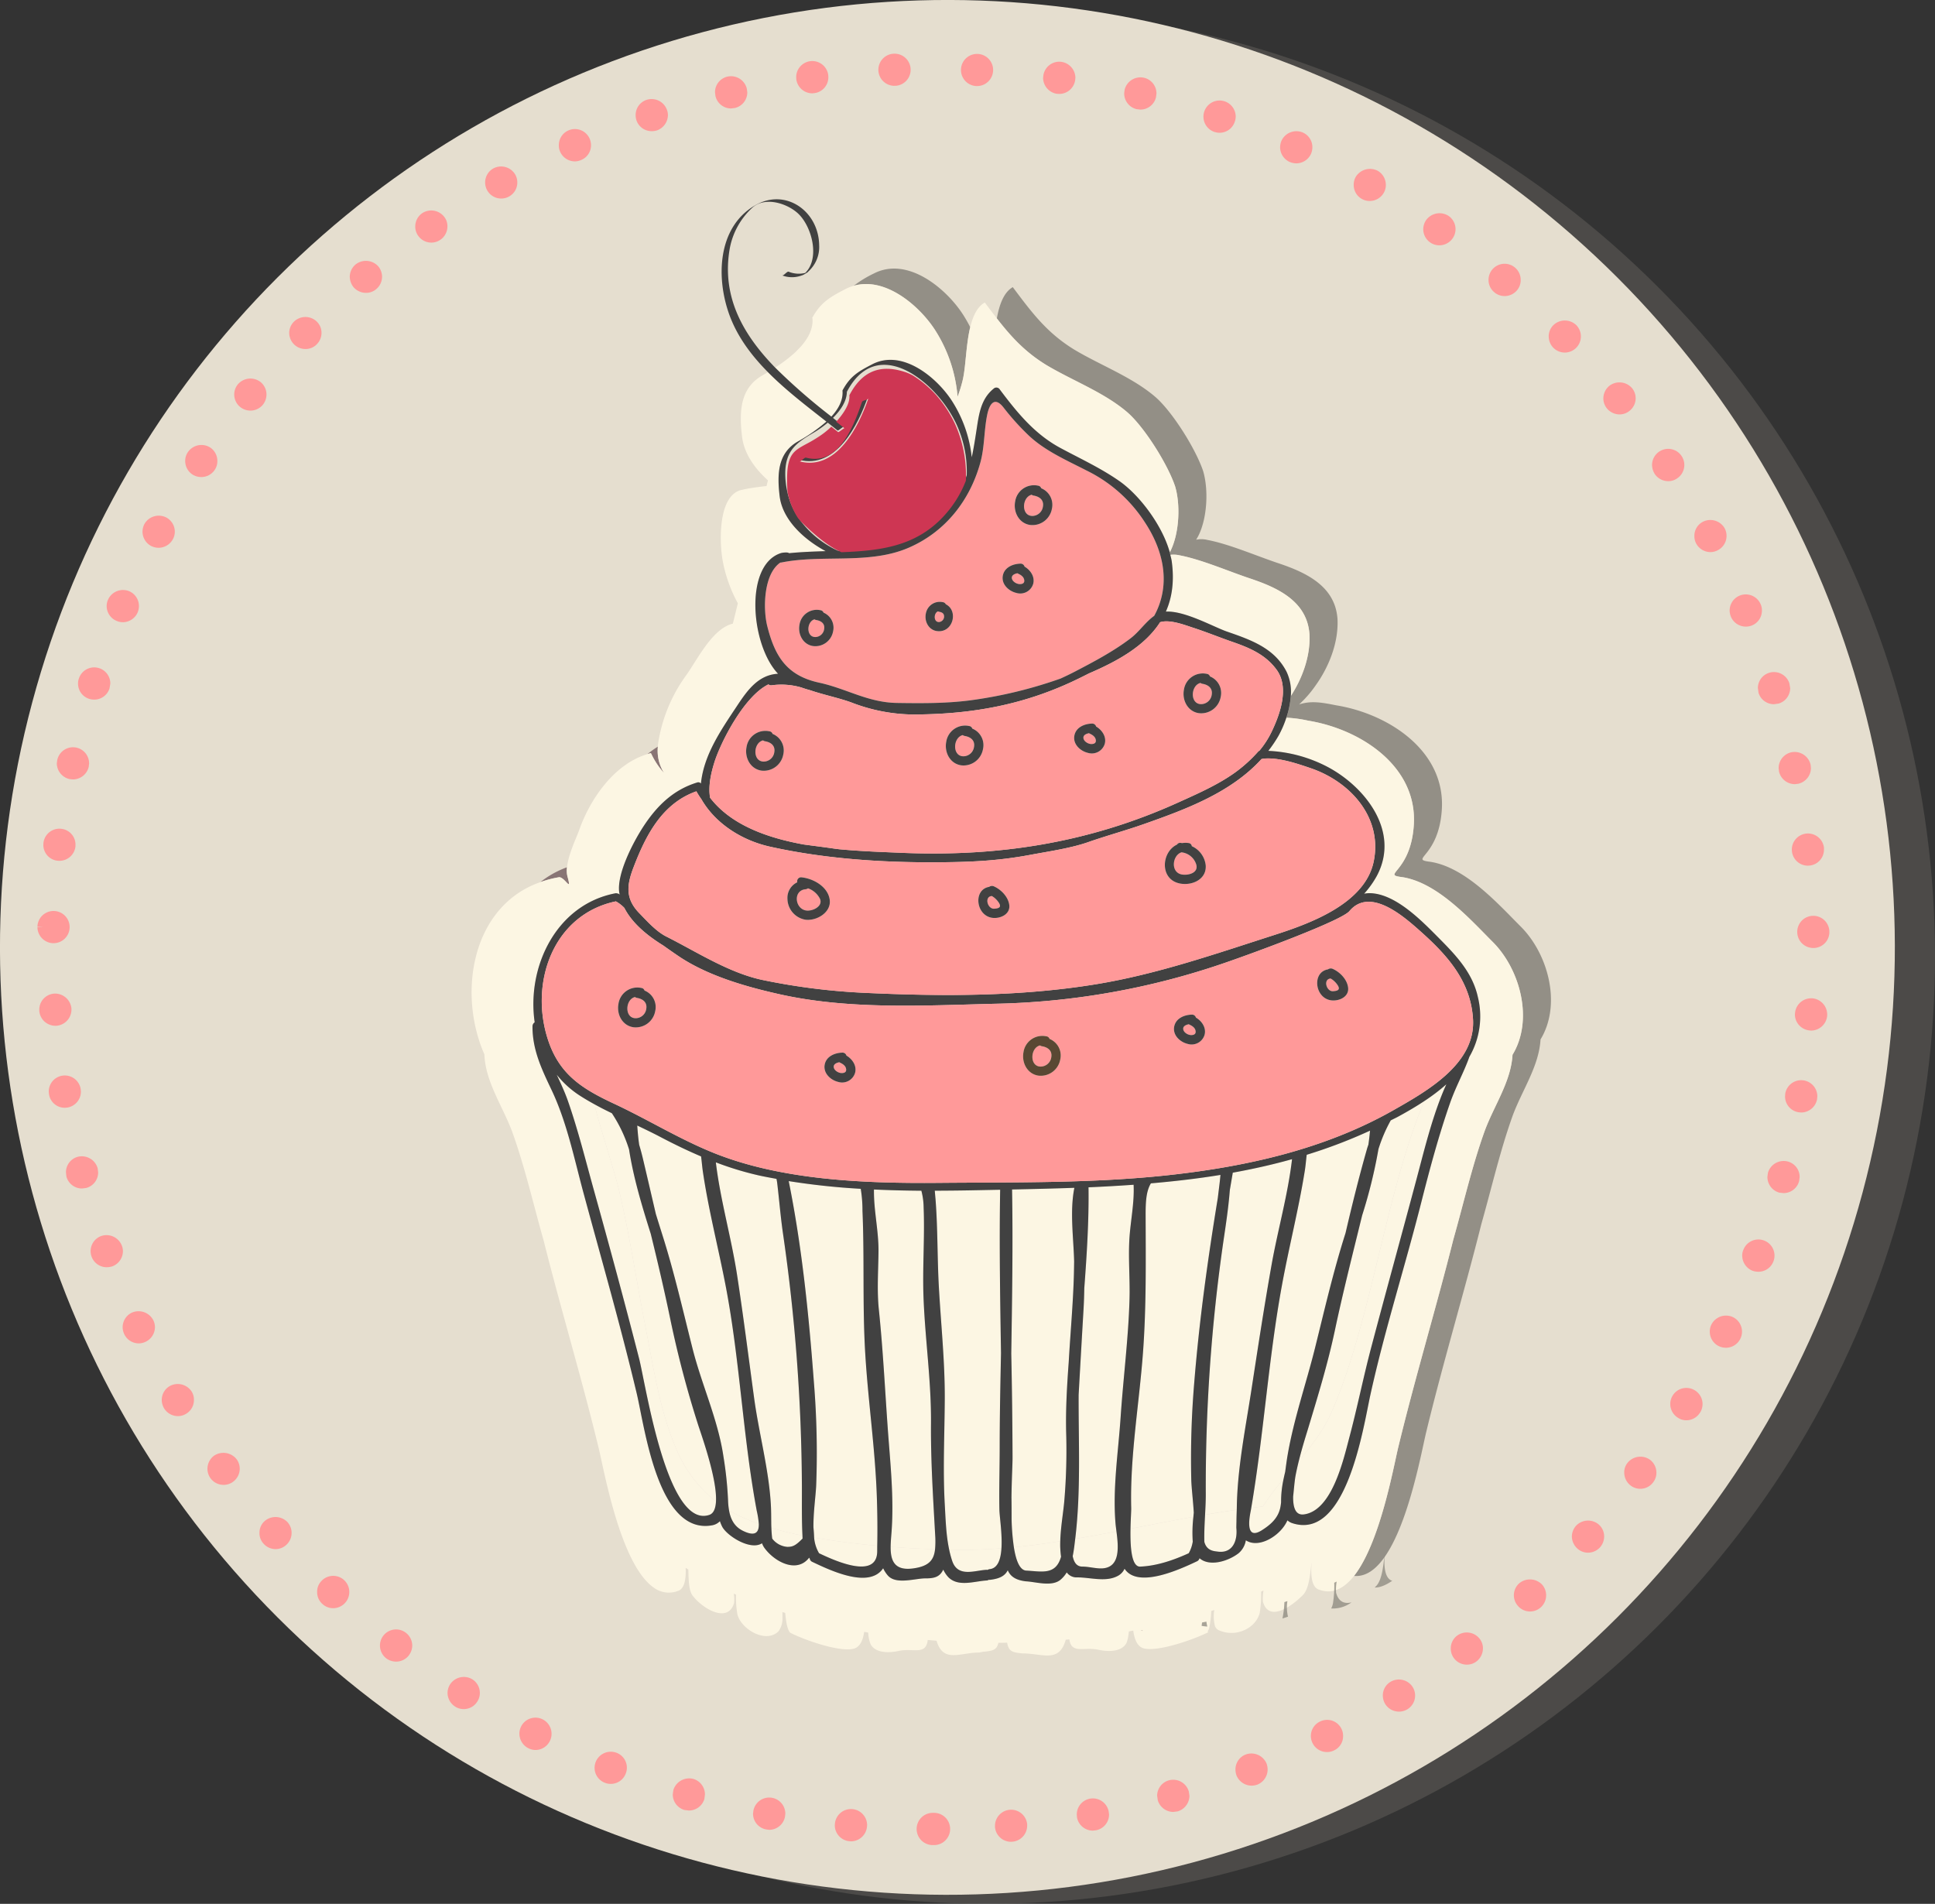 <svg xmlns="http://www.w3.org/2000/svg" width="659.594" height="648.984" viewBox="0 0 659.594 648.984"><rect x="0" y="0" width="659.594" height="648.984" fill="#333333" stroke="none"/><defs><style>.cls-1{isolation:isolate;}.cls-2{opacity:0.3;}.cls-2,.cls-6{mix-blend-mode:multiply;}.cls-3{fill:#858178;}.cls-4{fill:#e5decf;}.cls-5{fill:#f99;}.cls-6{opacity:0.4;}.cls-7{fill:#191919;}.cls-8{fill:#897575;}.cls-9{opacity:0.9;}.cls-10{fill:#fff8e6;}.cls-11{fill:#414141;}.cls-12{fill:#594833;}.cls-13{opacity:0.7;}.cls-14{fill:#ce3653;}</style></defs><g class="cls-1"><g id="Layer_2" data-name="Layer 2"><g id="Layer_1-2" data-name="Layer 1"><g class="cls-2"><circle class="cls-3" cx="336.644" cy="326.032" r="322.951" transform="translate(-131.939 333.536) rotate(-45)"/></g><circle class="cls-4" cx="322.951" cy="322.952" r="322.952" transform="translate(-133.772 322.951) rotate(-45)"/><path class="cls-5" d="M318.17,628.96a5.5,5.5,0,1,1,0-10.992,5.5,5.5,0,1,1,0,10.992Zm26.457-1.126a5.479,5.479,0,0,1-5.461-5.03v-.433a5.5,5.5,0,0,1,10.969-.555v.429a5.5,5.5,0,0,1-4.988,5.556Zm-54.545-.153-.513-.042a5.464,5.464,0,0,1-5.008-5.418l.04-.572a5.5,5.5,0,0,1,10.975.478l-.042.55A5.507,5.507,0,0,1,290.082,627.681Zm82.47-3.655a5.5,5.5,0,0,1-5.429-4.475l-.074-1a5.486,5.486,0,0,1,10.884-1l.117.969a5.45,5.45,0,0,1-4.52,5.4Zm-110.347-.269-1.033-.138a5.432,5.432,0,0,1-4.478-5.416l.12-.982a5.49,5.49,0,0,1,10.884,1.045l-.11,1A5.493,5.493,0,0,1,262.205,623.757Zm137.744-6.1a5.554,5.554,0,0,1-5.3-4.014l-.207-1.506a5.47,5.47,0,0,1,4.006-5.254,5.532,5.532,0,0,1,6.775,3.765l.232,1.489a5.6,5.6,0,0,1-4,5.325Zm-165.119-.483-1.519-.182a5.5,5.5,0,0,1-3.981-5.323l.2-1.477a5.662,5.662,0,0,1,6.843-3.789A5.539,5.539,0,0,1,240.3,611.7l-.192,1.535A5.507,5.507,0,0,1,234.83,617.174Zm191.8-8.479a5.573,5.573,0,0,1-5.148-3.5,6.22,6.22,0,0,1-.343-2.009,5.426,5.426,0,0,1,3.484-5.105,5.624,5.624,0,0,1,7.123,3.093,5.9,5.9,0,0,1,.354,2.061,5.539,5.539,0,0,1-3.5,5.109A5.885,5.885,0,0,1,426.633,608.7Zm-218.444-.6a5.118,5.118,0,0,1-2.009-.38,5.458,5.458,0,0,1-3.5-5.116,5.685,5.685,0,0,1,.393-2.01,5.542,5.542,0,0,1,7.109-3.093,5.429,5.429,0,0,1,3.508,5.1,5.22,5.22,0,0,1-.4,2.009A5.446,5.446,0,0,1,208.189,608.1Zm244.155-10.851a5.482,5.482,0,0,1-4.912-3.009,5.56,5.56,0,0,1-.586-2.481,5.393,5.393,0,0,1,3.03-4.87,5.445,5.445,0,0,1,7.954,4.946,5.333,5.333,0,0,1-3.006,4.819A5.267,5.267,0,0,1,452.344,597.245Zm-269.831-.7a5.584,5.584,0,0,1-5.461-5.5,5.475,5.475,0,0,1,7.983-4.922,5.52,5.52,0,0,1,2.393,7.381A5.522,5.522,0,0,1,182.513,596.546Zm294.37-13.083a5.517,5.517,0,0,1-4.687-2.578,5.663,5.663,0,0,1-.821-2.98,5.384,5.384,0,0,1,2.6-4.583,5.572,5.572,0,0,1,7.541,1.71,5.476,5.476,0,0,1-4.632,8.431ZM158.061,582.6a5.356,5.356,0,0,1-2.951-.873,5.576,5.576,0,0,1-2.552-4.59,5.519,5.519,0,0,1,.866-2.965,5.6,5.6,0,0,1,7.583-1.725,5.473,5.473,0,0,1,2.559,4.6,5.359,5.359,0,0,1-.862,2.989A5.446,5.446,0,0,1,158.061,582.6ZM500,567.444a5.428,5.428,0,0,1-4.357-2.155,5.492,5.492,0,0,1-1.113-3.3,5.406,5.406,0,0,1,2.126-4.4,5.567,5.567,0,0,1,7.714,1.026,5.249,5.249,0,0,1,1.133,3.264,5.657,5.657,0,0,1-2.161,4.436A5.277,5.277,0,0,1,500,567.444Zm-364.974-1.028a5.6,5.6,0,0,1-3.381-1.127,5.487,5.487,0,0,1-2.124-4.315,5.486,5.486,0,0,1,8.852-4.376,5.539,5.539,0,0,1,2.154,4.28,5.676,5.676,0,0,1-1.175,3.433A5.471,5.471,0,0,1,135.023,566.416Zm386.518-17.091a5.435,5.435,0,0,1-4.01-1.771,5.469,5.469,0,0,1,.275-7.784,5.735,5.735,0,0,1,7.776.307,5.454,5.454,0,0,1,1.454,3.7,5.514,5.514,0,0,1-1.765,4.087A5.438,5.438,0,0,1,521.541,549.325Zm-407.977-1.119a5.335,5.335,0,0,1-3.739-1.514,5.268,5.268,0,0,1-1.719-3.941,5.172,5.172,0,0,1,1.442-3.8,5.482,5.482,0,0,1,9.517,3.7,5.521,5.521,0,0,1-5.5,5.558Zm427.754-18.921a5.335,5.335,0,0,1-3.658-1.431,5.655,5.655,0,0,1-1.851-4.045,5.561,5.561,0,0,1,1.416-3.692,5.631,5.631,0,0,1,7.784-.41,5.39,5.39,0,0,1,1.807,4.041,5.66,5.66,0,0,1-1.416,3.721A5.551,5.551,0,0,1,541.318,529.285ZM93.943,528.067H93.9a5.5,5.5,0,0,1-4.075-1.869,5.229,5.229,0,0,1-1.377-3.54,5.3,5.3,0,0,1,1.841-4.22,5.664,5.664,0,0,1,7.741.463,5.515,5.515,0,0,1-.466,7.751A5.422,5.422,0,0,1,93.943,528.067Zm465.172-20.558a5.4,5.4,0,0,1-3.248-1.105,5.51,5.51,0,0,1-2.2-4.4,5.026,5.026,0,0,1,1.061-3.268,5.623,5.623,0,0,1,7.7-1.144,5.5,5.5,0,0,1,2.2,4.372,5.21,5.21,0,0,1-1.084,3.3A5.426,5.426,0,0,1,559.115,507.509Zm-482.9-1.345a5.475,5.475,0,0,1-5.5-5.528,5.61,5.61,0,0,1,2.234-4.412,5.743,5.743,0,0,1,7.714,1.211,5.436,5.436,0,0,1,1.058,3.267,5.538,5.538,0,0,1-2.248,4.39A5.365,5.365,0,0,1,76.212,506.164Zm498.644-22.015a5.038,5.038,0,0,1-2.832-.827,5.5,5.5,0,0,1-2.673-4.688,5.481,5.481,0,0,1,8.334-4.717,5.474,5.474,0,0,1,2.673,4.717,5.669,5.669,0,0,1-.8,2.847h-.037A5.44,5.44,0,0,1,574.856,484.149ZM60.64,482.729a5.542,5.542,0,0,1-4.711-2.66,5.723,5.723,0,0,1-.792-2.88,5.438,5.438,0,0,1,2.67-4.669,5.654,5.654,0,0,1,7.554,1.878,5.248,5.248,0,0,1,.749,2.868,5.393,5.393,0,0,1-2.679,4.67A5.228,5.228,0,0,1,60.64,482.729Zm527.65-23.3a5.707,5.707,0,0,1-2.4-.557,5.5,5.5,0,0,1-3.068-4.984,5.033,5.033,0,0,1,.555-2.372,5.591,5.591,0,0,1,7.311-2.545,5.5,5.5,0,0,1-2.4,10.458ZM47.318,457.933h0a5.478,5.478,0,0,1-4.95-3.109,5.613,5.613,0,0,1-.56-2.394,5.5,5.5,0,0,1,3.115-4.964,5.667,5.667,0,0,1,7.346,2.595,5.463,5.463,0,0,1,.552,2.4,5.559,5.559,0,0,1-3.145,4.907A5.4,5.4,0,0,1,47.318,457.933ZM599.4,433.517a6.253,6.253,0,0,1-1.94-.309,5.606,5.606,0,0,1-3.587-5.2,4.8,4.8,0,0,1,.37-1.887,5.487,5.487,0,0,1,10.641,1.925,4.825,4.825,0,0,1-.357,1.9A5.445,5.445,0,0,1,599.4,433.517Zm-563.01-1.536A5.487,5.487,0,0,1,34.5,421.337a5.6,5.6,0,0,1,7.046,3.305,5.1,5.1,0,0,1,.356,1.873,5.545,5.545,0,0,1-3.625,5.161A6.608,6.608,0,0,1,36.385,431.981Zm571.561-25.273-1.41-.153a5.539,5.539,0,0,1-4.076-5.394l.183-1.374a5.583,5.583,0,0,1,6.724-3.859,5.425,5.425,0,0,1,4.082,5.356l-.189,1.374A5.483,5.483,0,0,1,607.946,406.708Zm-580-1.569a5.489,5.489,0,0,1-5.32-4.1l-.148-1.362a5.446,5.446,0,0,1,4.082-5.359,5.616,5.616,0,0,1,6.727,3.926l.166,1.392a5.471,5.471,0,0,1-4.092,5.33Zm586.023-25.907-.906-.084a5.461,5.461,0,0,1-4.589-5.354l.065-.968a5.506,5.506,0,0,1,10.938.844l-.075,1A5.543,5.543,0,0,1,613.964,379.232ZM22.117,377.626a5.444,5.444,0,0,1-5.416-4.61l-.084-.826a5.477,5.477,0,0,1,10.888-.943l.075.837a5.516,5.516,0,0,1-4.594,5.461Zm595.222-26.315-.385-.04a5.516,5.516,0,0,1-5.118-5.458l.037-.4a5.506,5.506,0,0,1,5.466-5.112h.4a5.555,5.555,0,0,1,5.105,5.461v.448A5.552,5.552,0,0,1,617.339,351.311ZM18.855,349.665a5.5,5.5,0,0,1-5.463-5.1v-.442A5.477,5.477,0,0,1,18.5,338.7a5.619,5.619,0,0,1,5.856,5.113v.432a5.542,5.542,0,0,1-5.111,5.42ZM618.1,323.158a5.478,5.478,0,0,1-5.464-5.368,5.477,5.477,0,1,1,10.952-.2,5.43,5.43,0,0,1-5.371,5.566Zm-599.87-1.64H18.1a5.516,5.516,0,0,1-5.34-5.467l1.972-.113-1.972-.043a5.49,5.49,0,1,1,5.471,5.623Zm598.005-26.425a5.464,5.464,0,0,1-5.409-4.905l-.038-.663a5.5,5.5,0,0,1,10.959-.568v.568a5.455,5.455,0,0,1-4.875,5.53ZM20.27,293.436l-.675-.028a5.424,5.424,0,0,1-4.823-5.38l.039-.7a5.469,5.469,0,0,1,6.088-4.8,5.415,5.415,0,0,1,4.836,5.379l-.024.716A5.492,5.492,0,0,1,20.27,293.436ZM611.8,267.31a5.547,5.547,0,0,1-5.388-4.367l-.117-1.11a5.521,5.521,0,0,1,4.367-5.4,5.6,5.6,0,0,1,6.528,4.233l.116,1.143a5.534,5.534,0,0,1-4.361,5.37Zm-586.93-1.619-1.138-.107a5.573,5.573,0,0,1-4.369-5.424l.159-1.1a5.487,5.487,0,0,1,10.851,1.209l-.124,1.1A5.533,5.533,0,0,1,24.873,265.691Zm579.856-25.635a5.5,5.5,0,0,1-5.279-3.85l-.231-1.659a5.444,5.444,0,0,1,3.889-5.218,5.525,5.525,0,0,1,6.85,3.6l.272,1.619a5.5,5.5,0,0,1-3.9,5.274ZM32.1,238.485a5.448,5.448,0,0,1-5.5-5.513,4.683,4.683,0,0,1,.28-1.647,5.493,5.493,0,0,1,10.727,1.7l-.275,1.644A5.44,5.44,0,0,1,32.1,238.485ZM595.1,213.6a5.509,5.509,0,0,1-5.065-3.346,5.953,5.953,0,0,1-.445-2.154,5.505,5.505,0,0,1,10.582-2.1,4.958,4.958,0,0,1,.422,2.133A5.44,5.44,0,0,1,595.1,213.6Zm-553.24-1.5a5.361,5.361,0,0,1-2.133-.452,5.51,5.51,0,0,1-3.372-5.05,5.277,5.277,0,0,1,.468-2.174,5.6,5.6,0,0,1,7.191-2.905,5.5,5.5,0,0,1,3.349,5.079,6.035,6.035,0,0,1-.431,2.156A5.569,5.569,0,0,1,41.855,212.109Zm541.168-23.9a5.549,5.549,0,0,1-4.839-2.913,5.277,5.277,0,0,1-.617-2.63,5.372,5.372,0,0,1,2.912-4.8,5.628,5.628,0,0,1,7.42,2.234,5.525,5.525,0,0,1,.634,2.631,5.47,5.47,0,0,1-2.915,4.8A5.377,5.377,0,0,1,583.023,188.2Zm-528.954-1.47a5.731,5.731,0,0,1-2.618-.648,5.565,5.565,0,0,1-2.88-4.838,5.752,5.752,0,0,1,.67-2.645,5.624,5.624,0,0,1,7.43-2.2,5.493,5.493,0,0,1,2.915,4.843,5.354,5.354,0,0,1-.669,2.587A5.594,5.594,0,0,1,54.069,186.734Zm514.57-22.71a5.531,5.531,0,0,1-4.6-2.477,5.872,5.872,0,0,1-.9-3.1,5.534,5.534,0,0,1,2.464-4.519,5.495,5.495,0,0,1,8.535,4.646,5.451,5.451,0,0,1-2.471,4.517A5.213,5.213,0,0,1,568.639,164.024Zm-500.014-1.4a5.649,5.649,0,0,1-3.07-.9,5.485,5.485,0,0,1-2.43-4.573,5.221,5.221,0,0,1,.939-3.056,5.591,5.591,0,0,1,7.591-1.54,5.486,5.486,0,0,1,2.431,4.568,5.233,5.233,0,0,1-.9,3.059A5.487,5.487,0,0,1,68.625,162.622Zm483.43-21.355a5.549,5.549,0,0,1-4.294-2.043,5.36,5.36,0,0,1-1.221-3.381,5.57,5.57,0,0,1,2.042-4.317,5.654,5.654,0,0,1,7.761.816,5.45,5.45,0,0,1-.876,7.708A5.342,5.342,0,0,1,552.055,141.267Zm-466.72-1.3a5.57,5.57,0,0,1-3.465-1.225,5.491,5.491,0,0,1-2.033-4.24,5.424,5.424,0,0,1,1.25-3.5,5.633,5.633,0,0,1,7.7-.793,5.489,5.489,0,0,1,2.046,4.248,5.618,5.618,0,0,1-1.222,3.5A5.5,5.5,0,0,1,85.335,139.968Zm448.08-19.78a5.491,5.491,0,0,1-5.5-5.453,5.337,5.337,0,0,1,1.662-3.968,5.621,5.621,0,0,1,7.778.109,5.506,5.506,0,0,1-3.935,9.312ZM104.1,118.971a5.465,5.465,0,0,1-3.859-1.575,5.591,5.591,0,0,1-1.658-3.846,5.4,5.4,0,0,1,1.611-3.889,5.576,5.576,0,0,1,7.746-.079,5.286,5.286,0,0,1,1.653,3.849,5.457,5.457,0,0,1-1.571,3.889A5.29,5.29,0,0,1,104.1,118.971Zm408.8-18.044a5.345,5.345,0,0,1-3.574-1.338,5.409,5.409,0,0,1-1.926-4.121,5.482,5.482,0,0,1,9.076-4.212,5.462,5.462,0,0,1,1.894,4.131,5.328,5.328,0,0,1-1.3,3.619A5.533,5.533,0,0,1,512.893,100.927Zm-388.171-1.1a5.632,5.632,0,0,1-4.2-1.911,5.869,5.869,0,0,1-1.3-3.632,5.546,5.546,0,0,1,1.968-4.127,5.682,5.682,0,0,1,7.741.628,5.61,5.61,0,0,1,1.3,3.5,5.522,5.522,0,0,1-1.962,4.249A5.285,5.285,0,0,1,124.722,99.828Zm365.923-16.2a5.5,5.5,0,0,1-5.5-5.46,5.543,5.543,0,0,1,1.02-3.2,5.647,5.647,0,0,1,7.657-1.337,5.523,5.523,0,0,1,2.33,4.494,5.53,5.53,0,0,1-5.5,5.5ZM147.053,82.7a5.477,5.477,0,0,1-4.531-2.369,5.284,5.284,0,0,1-.972-3.192,5.521,5.521,0,0,1,2.363-4.465,5.605,5.605,0,0,1,7.617,1.375,5.117,5.117,0,0,1,.986,3.184,5.512,5.512,0,0,1-5.463,5.467Zm319.889-14.19a5.439,5.439,0,0,1-5.5-5.468,5.468,5.468,0,0,1,.7-2.755,5.7,5.7,0,0,1,7.514-2.053A5.541,5.541,0,0,1,472.4,63a5.345,5.345,0,0,1-.716,2.749A5.513,5.513,0,0,1,466.942,68.507Zm-296.07-.832a5.5,5.5,0,0,1-4.782-2.758,5.6,5.6,0,0,1-.718-2.756,5.479,5.479,0,0,1,2.784-4.744,5.6,5.6,0,0,1,7.479,2.079,5.487,5.487,0,0,1,.7,2.746,5.386,5.386,0,0,1-2.786,4.723A5.276,5.276,0,0,1,170.872,67.675ZM441.86,55.684a6.059,6.059,0,0,1-2.288-.5,5.552,5.552,0,0,1-3.219-5,6.114,6.114,0,0,1,.51-2.292,5.605,5.605,0,0,1,7.266-2.708,5.447,5.447,0,0,1,3.229,5,5.825,5.825,0,0,1-.472,2.268A5.531,5.531,0,0,1,441.86,55.684Zm-245.9-.668a5.521,5.521,0,0,1-5.006-3.263,5.014,5.014,0,0,1-.457-2.281,5.438,5.438,0,0,1,3.215-4.991,5.485,5.485,0,0,1,7.749,5.032A5.4,5.4,0,0,1,198.2,54.5,5.536,5.536,0,0,1,195.963,55.016Zm219.753-9.755a6,6,0,0,1-1.813-.309,5.5,5.5,0,1,1,7.323-5.152,5.189,5.189,0,0,1-.33,1.732A5.45,5.45,0,0,1,415.716,45.261Zm-193.535-.553a5.425,5.425,0,0,1-5.506-5.5,5.436,5.436,0,0,1,3.743-5.173,5.555,5.555,0,0,1,6.949,3.464,4.934,4.934,0,0,1,.317,1.709,5.61,5.61,0,0,1-3.733,5.242A5.889,5.889,0,0,1,222.181,44.708ZM388.7,37.361l-1.3-.156a5.522,5.522,0,0,1-4.193-5.413l.154-1.225a5.553,5.553,0,0,1,6.656-4.051,5.473,5.473,0,0,1,4.193,5.382l-.154,1.253A5.479,5.479,0,0,1,388.7,37.361Zm-139.474-.387a5.459,5.459,0,0,1-5.342-4.242l-.156-1.224a5.462,5.462,0,0,1,4.24-5.393,5.548,5.548,0,0,1,6.6,4.1l.164,1.249a5.449,5.449,0,0,1-4.248,5.351Zm111.842-4.955-.791-.04a5.556,5.556,0,0,1-4.712-5.381l.079-.828a5.492,5.492,0,0,1,6.212-4.68,5.588,5.588,0,0,1,4.725,5.383l-.087.863A5.49,5.49,0,0,1,361.067,32.019Zm-84.164-.2a5.531,5.531,0,0,1-5.463-4.758l-.04-.7a5.488,5.488,0,0,1,10.927-.791l.032.675a5.437,5.437,0,0,1-4.716,5.5Zm56.128-2.479h-.222a5.494,5.494,0,0,1-5.239-5.5,5.481,5.481,0,1,1,5.461,5.5Zm-28.093-.083a5.478,5.478,0,0,1-.276-10.951h.042a5.48,5.48,0,0,1,.464,10.951l-.038-.309v.309Z"/><path class="cls-5" d="M347.575,199.109c.833.019,1.644-.237,1.58-1.226-.081-1.215-1.133-1.907-2.151-2.351a1.49,1.49,0,0,1-.171-.122c-.923.178-1.946.6-1.928,1.545C344.936,198.162,346.475,199.084,347.575,199.109Z"/><path class="cls-5" d="M351.9,175.873a3.67,3.67,0,0,0,3.621-3.251c.358-2.194-1.182-3.352-3.168-3.682a1.436,1.436,0,0,1-.67-.294C348.3,169.452,348.027,175.856,351.9,175.873Z"/><path class="cls-5" d="M320.114,208.539a1.238,1.238,0,0,1-.367-.143c-1.532.589-1.556,3.715.335,3.642a1.886,1.886,0,0,0,1.734-1.732C321.863,209.136,321.2,208.73,320.114,208.539Z"/><path class="cls-5" d="M409.428,240.033a3.68,3.68,0,0,0,3.628-3.252c.35-2.195-1.183-3.351-3.171-3.684a1.435,1.435,0,0,1-.667-.294C405.836,233.605,405.562,240.015,409.428,240.033Z"/><path class="cls-5" d="M278.25,211.358a1.508,1.508,0,0,1-.609-.236c-2.719.774-2.911,6.013.255,6.031a3.084,3.084,0,0,0,3.04-2.751C281.235,212.551,279.9,211.636,278.25,211.358Z"/><path class="cls-5" d="M260.781,252.675a1.461,1.461,0,0,1-.67-.3c-3.383.8-3.653,7.211.218,7.23a3.673,3.673,0,0,0,3.62-3.253C264.305,254.162,262.767,253.007,260.781,252.675Z"/><path class="cls-5" d="M371.4,250.051a.829.829,0,0,1-.173-.122c-.923.177-1.949.6-1.927,1.544.03,1.21,1.566,2.133,2.667,2.155.831.018,1.643-.238,1.58-1.226C373.47,251.187,372.416,250.5,371.4,250.051Z"/><path class="cls-5" d="M328.858,250.871a1.374,1.374,0,0,1-.668-.3c-3.388.806-3.657,7.212.216,7.231a3.681,3.681,0,0,0,3.62-3.253C332.385,252.359,330.841,251.2,328.858,250.871Z"/><path class="cls-5" d="M309.588,186.772c-13.439,5.739-29.254,2.139-43.307,4.983a1.108,1.108,0,0,1-.276,0c-5.779,3.963-5.913,15.846-4.484,21.582,2.629,10.511,6.732,16.994,17.752,19.38,9.236,2,16.582,6.751,26.447,6.9,8.315.124,16.736.194,25-.885a152.15,152.15,0,0,0,30.791-7.425c1.662-.76,3.287-1.54,4.853-2.352,6.461-3.364,13.215-6.926,19.01-11.354,3-2.287,5.064-5.548,8.065-7.678,5.212-9.459,4.1-20.849-3.166-31.867A49.427,49.427,0,0,0,370.4,160.391c-6.758-3.481-14.045-6.626-19.659-11.886a84.813,84.813,0,0,1-8.683-9.631c-2.906-3.7-4.73-1.469-5.559,2.6-1.082,5.292-.864,10.961-2.3,16.173C330.607,170.67,322.147,181.405,309.588,186.772Zm36.453-15.823a6.493,6.493,0,0,1,7.824-5.389,1.251,1.251,0,0,1,1.049.874,6.085,6.085,0,0,1,3.65,7.026,6.741,6.741,0,0,1-7.464,5.485C347.315,178.367,345.356,174.51,346.041,170.949Zm-4.212,25.321c.508-2.829,3.379-4.054,5.973-4.131a1.385,1.385,0,0,1,1.44,1.008c2.029,1.176,3.609,3.5,2.937,5.915a4.6,4.6,0,0,1-5.756,3.049C343.812,201.487,341.314,199.149,341.829,196.27Zm-57.851,18.972a6.149,6.149,0,0,1-6.836,4.984c-3.454-.527-5.236-4.06-4.611-7.305a5.945,5.945,0,0,1,7.157-4.908,1.266,1.266,0,0,1,1.035.824A5.569,5.569,0,0,1,283.978,215.242Zm35.394-.119c-2.845-.382-4.353-3.364-3.766-6.019a4.815,4.815,0,0,1,5.787-3.831,1.279,1.279,0,0,1,1.006.711C326.814,208.172,324.877,215.861,319.372,215.123Z"/><g class="cls-6"><path class="cls-7" d="M318.557,112.222a49.558,49.558,0,0,1,7.856,23.018,46.32,46.32,0,0,0,1.7-5.449c1.121-4.472,1.129-12.135,2.613-18.257a48.214,48.214,0,0,0-2.613-4.547c-5.857-8.9-18.893-19.65-30.278-13.737a37.893,37.893,0,0,0-6.823,4.172C301.683,94.294,313.162,104.024,318.557,112.222Z"/></g><path class="cls-8" d="M193.5,299.018a8.185,8.185,0,0,1-.23-3.377,32.268,32.268,0,0,0-9.064,5.047,36.848,36.848,0,0,1,6.409-1.668C192.537,299.02,194.942,304.309,193.5,299.018Z"/><path class="cls-8" d="M222.347,257.68a25.731,25.731,0,0,0,4.018,5.827,14.142,14.142,0,0,1-2.121-8.981,31.16,31.16,0,0,0-3.513,2.519c.379-.112.747-.24,1.131-.333Z"/><g class="cls-6"><path class="cls-7" d="M518.434,315.9c-7.694-7.69-18.753-20.189-30.775-22.112-7.695-.963,2.976-1.319,3.85-18.275.962-19.711-18.271-32.211-36.063-35.089-5.24-1.05-8.579-1.569-12.6-.308a38.356,38.356,0,0,0,5.507-6.307c4.691-6.488,7.934-14.782,7.574-22.716-.717-11.173-10.458-15.861-20.191-19.112-7.572-2.52-16.588-6.483-24.159-7.928a8.6,8.6,0,0,0-3.826-.072c.321-.571.66-1.127.939-1.732,2.887-6.127,3.25-15.5,1.445-21.63-2.525-7.574-10.455-20.195-16.226-25.243-7.933-6.855-18.747-10.82-27.76-16.226-9.379-5.77-14.429-12.621-20.919-21.272-3.1,1.8-4.572,5.974-5.43,10.665,4.794,6.165,9.482,11.34,16.793,15.844,9.017,5.406,19.832,9.371,27.765,16.227,5.765,5.046,13.7,17.669,16.223,25.24,1.808,6.129,1.442,15.5-1.44,21.632-.124.263-.272.506-.408.756.08.3.127.6.195.9a8.954,8.954,0,0,1,3.1.149c7.574,1.442,16.589,5.408,24.16,7.927,9.732,3.251,19.47,7.94,20.187,19.113.33,7.231-2.349,14.749-6.376,20.939a29.887,29.887,0,0,1-1.511,7.39,42.291,42.291,0,0,1,7.409,1c17.788,2.88,37.02,15.379,36.06,35.091-.871,16.956-11.545,17.31-3.848,18.272,12.02,1.925,23.08,14.422,30.77,22.116,9.227,9.23,13.994,26.423,6.7,38.418-.524,9.072-6.121,17.038-9.371,25.646-4.323,11.919-7.213,24.639-10.812,37.348-5.777,23.056-12.985,46.89-18.754,70.728-1.562,6.328-6.145,32.559-15.092,43.921,15.389,1.429,22.6-40.886,24.643-49.152,5.77-23.847,12.98-47.681,18.75-70.729,3.609-12.713,6.494-25.433,10.817-37.352,3.257-8.608,8.844-16.575,9.371-25.646C532.427,342.324,527.659,325.127,518.434,315.9Z"/></g><g class="cls-9"><path class="cls-10" d="M495.4,422.548c3.6-12.709,6.489-25.429,10.812-37.348,3.25-8.608,8.847-16.574,9.371-25.646,7.292-11.995,2.525-29.188-6.7-38.418-7.69-7.694-18.75-20.191-30.77-22.116-7.7-.962,2.977-1.316,3.848-18.272.96-19.712-18.272-32.211-36.06-35.091a42.291,42.291,0,0,0-7.409-1,35.023,35.023,0,0,1-2.72,6.25,45.449,45.449,0,0,1-3.417,5.049,48.076,48.076,0,0,1,19.869,5.3c13.041,6.758,25.281,22.185,17.066,37.411a32.389,32.389,0,0,1-4.276,5.982,10.11,10.11,0,0,1,1.808-.185c8.7.068,17.607,9.217,23.225,14.869,5.912,5.959,11.818,11.94,13.713,20.46a27.484,27.484,0,0,1-2.874,20.452c-1.855,5.25-4.627,10.14-6.577,15.727-3.873,11.081-6.932,22.5-9.815,33.865-5.547,21.917-12.485,43.554-17.353,65.636-2.427,11.081-8.14,49.981-26.733,43.71a4.62,4.62,0,0,1-1.546-.923,11.981,11.981,0,0,1-1.056,1.873c-2.88,4.22-9.112,7.56-13.118,4.932a7.343,7.343,0,0,1-2.48,4.412c-3.543,2.744-9.914,4.679-13.306,1.695a1.6,1.6,0,0,1-.917,1.068c-5.784,2.735-20.162,9.381-24.639,2.515a5.253,5.253,0,0,1-2.063,2.309c-4.15,2.431-9.573.613-14.1.642a4.133,4.133,0,0,1-3.553-1.7,9.948,9.948,0,0,1-2.2,2.567c-3.039,2.393-8.3.641-11.727.477-3.571-.417-5.276-1.732-6.177-3.769-1,1.975-2.867,2.884-6.093,3.263-.127.01-.225-.028-.34-.028a1.766,1.766,0,0,1-.857.253c-4.105.244-9.535,2.281-12.94-1.105a9.94,9.94,0,0,1-1.749-2.613c-1.178,2.454-2.932,3.016-6.133,2.992-3.456-.008-9.854,2.188-12.692-.9a10.464,10.464,0,0,1-1.667-2.548c-4.714,7.025-17.708.89-24.115-2.159a1.473,1.473,0,0,1-.9-1.1c-.079-.117-.131-.244-.206-.356-4.168,5.456-11.785,1.48-15.272-3.354a6.315,6.315,0,0,1-.8-1.554c-3.96,2.6-12-2.557-13.6-5.695a14.247,14.247,0,0,1-.752-1.827,4.828,4.828,0,0,1-2.646,1.4c-18.473,3.377-22.93-33.229-25.711-44.937-5.447-22.883-11.971-45.564-18.12-68.272-3.175-11.7-5.641-24.068-10.861-35.088-3.372-7.091-6.578-13.732-6.547-21.74a1.646,1.646,0,0,1,.744-1.424c-2.746-18.873,7.313-40.1,27.5-43.977a1.352,1.352,0,0,1,.735.072,1.18,1.18,0,0,1,.312.064c.161.069.29.2.442.28-.037-.193-.112-.376-.145-.572-.99-6.371,4.8-17.368,8.2-22.584,4.607-7.052,10.158-12.528,18.35-15.036a1.144,1.144,0,0,1,1.278.36c.961-9.806,6.955-18.395,12.224-26.341,3.512-5.3,7.254-10.712,14.066-11.084-9.289-9.714-11.612-36.982.911-41.107.618-.2,2.534-.4,2.813.013,4.2-.419,8.376-.57,12.5-.7-7.634-4.1-14.743-10.829-15.685-18.747-.869-7.309-.735-14.622,6.14-18.593a57.5,57.5,0,0,0,9.8-6.823c-6.679-5.25-13.819-10.671-19.944-16.865-.673.405-1.349.808-1.944,1.151-7.7,4.445-7.847,12.636-6.875,20.827.616,5.2,3.637,9.935,7.742,13.9.358.345.712.7,1.089,1.033l-.479,1.925c-.955.09-1.91.216-2.861.339-1.78.232-3.555.5-5.318.911-8.3,1.437-7.931,17.309-6.849,23.8a48.574,48.574,0,0,0,5.245,14.91l-1.7,6.945c-6.929,1.652-11.945,11.977-15.8,17.444a52.931,52.931,0,0,0-9.736,23.8c-.028.244-.01.46-.028.7a14.142,14.142,0,0,0,2.121,8.981,25.731,25.731,0,0,1-4.018-5.827l-.485-.968c-.384.093-.752.221-1.131.333-11.42,3.38-19.661,15.408-23.384,26.106-1.115,2.978-3.648,8.247-4.075,12.49a8.185,8.185,0,0,0,.23,3.377c1.44,5.291-.965,0-2.885,0a36.848,36.848,0,0,0-6.409,1.668c-23.429,8.168-28.29,37.87-19.094,58.73.33,9.3,6.076,17.4,9.4,26.175,4.322,11.928,7.21,24.634,10.814,37.358,5.767,23.046,12.977,46.885,18.747,70.723,1.754,7.091,7.306,39.275,18.574,47.372a8.661,8.661,0,0,0,8.833,1.106c1.447-.726,2.11-2.693,2.234-5.443.033-.715.037-1.456.005-2.261l.908.585c.015.735.038,1.41.061,2.093.1,2.974.356,5.461,1.476,6.88,3.8,4.82,12.139,9.274,14.063,2.379a12.459,12.459,0,0,0-.107-3.142c.257.113.5.239.756.341a35.2,35.2,0,0,0,.434,6.515c1.081,5.171,9.736,10.341,14.059,5.962a7.228,7.228,0,0,0,1.339-4.627c.019-.632.007-1.273-.019-1.92.317.1.642.2.965.295.061.754.138,1.452.227,2.117.3,2.29.785,3.99,1.515,4.66,4.688,2.388,16.528,6.631,21.577,5.437,2.135-.6,3.114-2.734,3.543-5.465.016-.1.044-.182.058-.286.445.08.9.141,1.344.221.007.107.033.2.04.308a12.059,12.059,0,0,0,.78,3.639c1.443,2.777,5.409,3.176,9.381,2.375,5.044-1.189,9.371,1.588,10.087-3.578.01-.057.01-.136.024-.2,1,.079,1.986.182,3,.248,2.319,7.727,7.925,4.027,14.559,4.027l1.325-.262c3.669-.291,4.662-.81,5.217-3.045.993,0,1.979-.018,2.965-.042.531,2.741,1.379,3.34,5.346,3.654,6.707,0,12.374,3.395,14.635-4.674.2-.015.406-.028.607-.047s.417-.038.628-.052c0,.037.015.08.018.117.778,4.988,5.07,2.281,10.072,3.452,3.966.8,7.938.4,9.38-2.374a10.546,10.546,0,0,0,.665-2.778c.052-.379.118-.744.155-1.147.5-.094.988-.193,1.48-.281a15.863,15.863,0,0,0,.314,1.667c.51,2.21,1.479,3.911,3.332,4.421,5.047,1.19,17.307-3.175,22-5.564l-.339-.2a3.127,3.127,0,0,0,.625-1.414,33.187,33.187,0,0,0,.66-5.588c.347-.1.677-.23,1.028-.347a13.488,13.488,0,0,0,.2,5.32,2.464,2.464,0,0,0,1.248,1.533c5.369,2.481,11.434-.094,13.474-4.329a7.017,7.017,0,0,0,.585-1.629,38.843,38.843,0,0,0,.457-7.156c.272-.127.555-.249.826-.388a15.254,15.254,0,0,0-.2,3.826c.878,3.151,2.911,3.84,5.257,3.263,2.613-.65,5.616-2.866,7.892-5.071.155-.145.309-.3.454-.435,1.916-1.935,2.408-6.1,2.937-10.838a.234.234,0,0,1,.037-.029c-.36,4.543.176,7.873,2.171,8.875.133.057.265.085.4.136,4.622,1.695,8.568-.454,11.91-4.692,8.947-11.362,13.53-37.593,15.092-43.921C482.413,469.438,489.621,445.6,495.4,422.548Z"/><path class="cls-10" d="M283.4,142.018c2.426-2.642,4.082-5.651,3.791-8.9.017-.034,0-.027-.007-.015.012-.012.024-.019.007.015,2.616-4.881,5.384-6.466,10.133-8.932,10.167-5.28,21.8,4.319,27.032,12.265a44.2,44.2,0,0,1,6.894,19.445c.749-3.442,1.274-7.032,1.864-10.872.768-4.986,1.723-9.555,5.847-12.727a1.372,1.372,0,0,1,1.857.486c5.9,7.853,11.83,15.181,20.644,19.923,6.8,3.657,13.793,6.871,20.139,11.31,7.006,4.912,14.666,15.243,17.138,24.226.136-.25.284-.493.408-.756,2.882-6.127,3.248-15.5,1.44-21.632-2.52-7.571-10.458-20.194-16.223-25.24-7.933-6.856-18.748-10.821-27.765-16.227-7.311-4.5-12-9.679-16.793-15.844-1.342-1.733-2.695-3.531-4.118-5.431-2.6,1.5-4.054,4.678-4.963,8.424-1.484,6.122-1.492,13.785-2.613,18.257a46.32,46.32,0,0,1-1.7,5.449,49.558,49.558,0,0,0-7.856-23.018c-5.4-8.2-16.874-17.928-27.547-14.8a14.915,14.915,0,0,0-2.731,1.065c-5.318,2.759-8.591,4.607-11.526,10.08a.351.351,0,0,1,.183-.169c.351,3.57-1.4,6.881-4.014,9.809l-1.873,1.919a49.717,49.717,0,0,1-6.823,5.173A205.712,205.712,0,0,0,283.4,142.018Z"/><path class="cls-10" d="M397.425,208.485c6.441-.342,16.288,5.239,20.806,6.806,8.121,2.817,16.18,5.593,20.328,13.688a16.011,16.011,0,0,1,1.44,8.288c4.027-6.19,6.706-13.708,6.376-20.939-.717-11.173-10.455-15.862-20.187-19.113-7.571-2.519-16.586-6.485-24.16-7.927a8.954,8.954,0,0,0-3.1-.149c.175.724.388,1.462.482,2.162C400.358,198.123,399.521,203.751,397.425,208.485Z"/></g><g class="cls-9"><path class="cls-10" d="M388.672,534.031c5.687-.243,11.361-2.2,16.534-4.557a11.567,11.567,0,0,0,1.372-3.962,46.607,46.607,0,0,1,.221-8.459c-7.059,1.27-14.227,2.665-21.437,4.07C385.25,526.987,385.6,534.176,388.672,534.031Z"/><path class="cls-10" d="M365.662,530.458c.389,1.985,1.277,3.573,3.3,3.564,2.265,0,4.726.763,6.932.6,6.111-.464,5.334-7.564,4.678-12.6-4.69.9-9.38,1.756-14.057,2.543C366.292,526.42,366.079,528.453,365.662,530.458Z"/><path class="cls-10" d="M485.5,375.355c-13.225,31.285-18.052,75.326-31.771,106.387-2.541,5.741-6.7,11.127-10.988,16.255-.445,1.793-.862,3.644-1.194,5.461-.325,2.1-.487,4.378-.74,6.655-.066,3.826.831,6.482,3.643,6.126,9.658-1.25,13.529-18.785,15.539-26.339,2.7-10.13,4.743-20.425,7.426-30.568,5.063-19.156,10.339-38.24,15.446-57.38,2.646-9.919,5.068-20,8.953-29.524.388-.951.8-1.873,1.217-2.8A66.143,66.143,0,0,1,485.5,375.355Z"/><path class="cls-10" d="M410.54,525.61c.82,3.072,3.3,3.134,4.489,3.3,5.071.73,6.887-3.56,6.408-8.117.011-.792.027-1.564.048-2.346,0-1.275.049-2.53.1-3.794q-5.345.759-10.8,1.7C410.622,519.447,410.454,522.561,410.54,525.61Z"/><path class="cls-10" d="M426.524,514.014c-.032.206-.065.426-.107.637-.22,1.293-2.529,10.964,3.735,6.983,3.244-2.06,5.84-4.435,6.4-8.43.054-.346.095-.689.137-1.035a36.1,36.1,0,0,1,.851-8,81.821,81.821,0,0,0-7.06,9.367C429.173,513.672,427.846,513.845,426.524,514.014Z"/><path class="cls-10" d="M349.7,535.389c5.36.262,10.191,1.705,11.987-4.73a30.112,30.112,0,0,1-.267-5.279c-5.32.829-10.61,1.551-15.813,2.052C346.311,531.918,347.561,535.131,349.7,535.389Z"/><path class="cls-10" d="M311.148,534.664c5.407-.708,7.182-2.773,7.592-6.558q-7.571-.252-15.142-.824C303.561,531.731,304.7,535.5,311.148,534.664Z"/><path class="cls-10" d="M277.536,524.332a12.468,12.468,0,0,0,1.664,5.142c4.754,2.253,19.481,9.156,19.813-.393.017-.708,0-1.453.017-2.165q-10.828-.968-21.515-2.786C277.515,524.2,277.536,524.266,277.536,524.332Z"/><path class="cls-10" d="M230.29,493.361c-5.47-13.011-7.536-27.243-10.222-40.821-3.079-15.619-5.379-31.406-9.083-46.925-1.405-5.906-6.674-22.228-8.027-27.852a8.107,8.107,0,0,0,1.662-.262c-2.416-1.275-4.777-2.6-7.017-4.052a32.618,32.618,0,0,1-7.827-7.1c1.347,2.931,2.747,5.877,3.838,9.015,3.48,9.994,6,20.222,8.843,30.4,5.3,19.046,10.49,38.183,15.4,57.342,2.327,9.128,9.558,58.148,23.929,53.3,1.492-.5,2.138-2.22,2.274-4.571A44.8,44.8,0,0,1,230.29,493.361Z"/><path class="cls-10" d="M262.944,520.834c.047,1.221.129,2.444.286,3.648a7.14,7.14,0,0,0,5.248,2.823c1.775-.014,2.742-.454,5.1-2.843-.026-.346-.031-.683-.042-1.03A103.052,103.052,0,0,1,262.944,520.834Z"/><path class="cls-10" d="M253.107,521.76c4.7,2.361,5.625.258,5.552-2.313a61.486,61.486,0,0,1-10.137-4.538C249.028,517.747,250.241,520.3,253.107,521.76Z"/><path class="cls-10" d="M323.547,528.228a32.937,32.937,0,0,0,1.052,3.911c1.952,5.648,7.608,3.194,11.633,2.979a1.122,1.122,0,0,1,.382.05,1.812,1.812,0,0,1,.815-.285c2.728-.328,3.709-3.39,3.943-7.1-4.854.374-9.648.589-14.348.519C325.875,528.285,324.706,528.256,323.547,528.228Z"/><path class="cls-10" d="M340.77,493.389c0-10.707.23-21.417.447-32.123-.295-18.57-.609-37.121-.288-55.7l-7.671.154c-4.819.1-9.7.155-14.614.174q.094,1.1.187,2.191c.063.567.1,1.129.141,1.71.688,9.51.529,19.042,1.046,28.572.7,12.8,2.087,25.6,2.03,38.426-.056,12.009-.676,24.027,0,36.016.288,5.029.427,10.4,1.5,15.422,1.159.028,2.328.057,3.477.075,4.7.07,9.494-.145,14.348-.519.316-4.829-.661-10.773-.707-13.194C340.534,507.541,340.77,500.465,340.77,493.389Z"/><path class="cls-10" d="M433.5,430.908c2.1-11.728,5.552-23.8,6.931-35.761-6.662,1.873-13.4,3.377-20.195,4.6-.337,1.953-.674,3.915-1,5.864-.006.173-.023.323-.043.486-.466,5.771-1.333,11.482-2.183,17.206a583.824,583.824,0,0,0-5.979,86.263c0,2.233-.124,4.5-.243,6.781q5.459-.948,10.8-1.7c.022-.875.03-1.756.057-2.641.426-12.95,3.009-25.656,4.983-38.455C428.811,459.317,430.981,445.08,433.5,430.908Z"/><path class="cls-10" d="M317.354,485.3c.126-14.157-1.944-28.263-2.525-42.4-.44-10.453.431-20.879.014-31.3a23.326,23.326,0,0,0-.773-5.695c-5.367-.032-10.762-.164-16.155-.412-.124,7.039,1.621,14.085,1.545,21.144-.058,6.59-.563,13.249.125,19.826,1.4,13.4,2.061,26.8,3.016,40.243.845,11.807,2.168,23.544,1.32,35.35-.13,1.7-.3,3.522-.323,5.236q7.567.576,15.142.824a29.812,29.812,0,0,0,.039-4.8C318.075,510.516,317.251,498.128,317.354,485.3Z"/><path class="cls-10" d="M366.149,430.1c-.185-7.981-1.539-17.183.08-25.191-7.065.253-14.151.421-21.239.567.323,18.657.012,37.3-.274,55.941q.361,17.731.437,35.449c.015,2.008-.29,7.389-.367,13.511.042,2.525.042,5.063.042,7.587a78.576,78.576,0,0,0,.778,9.465c5.2-.5,10.493-1.223,15.813-2.052.122-4.635.993-9.544,1.355-13.5a203.6,203.6,0,0,0,.652-23.6c-.188-7.977.286-15.929.869-23.876.56-9.868,1.477-19.722,1.761-29.594C366.105,433.245,366.119,431.666,366.149,430.1Z"/><path class="cls-10" d="M384.95,422.951c.319-6.375,1.781-12.724,1.474-19.1q-7.662.555-15.373.875c.154,11.355-.574,22.858-1.436,34.333-.043,2.337-.11,4.684-.248,7.024q-.876,14.7-1.684,29.379c-.068,16.308.8,32.648-1.138,48.89-.014.075-.022.15-.033.216,4.677-.787,9.367-1.645,14.057-2.543-.117-.97-.246-1.864-.309-2.614-1.032-12.05.939-24.456,1.745-36.5.9-13.274,2.65-26.79,3.02-40.062C385.213,436.219,384.618,429.569,384.95,422.951Z"/><path class="cls-10" d="M415.788,402.861c.079-.7.152-1.518.239-2.351-7.836,1.283-15.751,2.187-23.71,2.875-1.723,2.82-1.821,6.791-1.8,11.364.047,15.48.245,31.089-.916,46.531-1.307,17.5-4.44,35.205-4,52.771.03.988-.183,3.836-.24,7.072,7.21-1.405,14.378-2.8,21.437-4.07.042-.481.079-.94.133-1.409-.258-4.3-.786-8.518-.857-11.277a307.97,307.97,0,0,1,1.014-33.065c1.714-21.187,4.608-42.051,8.027-62.91C415.336,406.546,415.572,404.71,415.788,402.861Z"/><path class="cls-10" d="M458.582,420.589c.028-.075.042-.149.07-.215,2.235-9.612,4.6-19.185,7.311-28.669.141-.525.323-1.012.489-1.5.226-1.583.413-3.171.558-4.773a173.642,173.642,0,0,1-21.578,8.224c-.237,1.761-.366,3.635-.663,5.48-2.113,13.2-5.435,26.113-7.827,39.231-4.582,25.094-6.151,50.552-10.418,75.65,1.322-.169,2.649-.342,3.956-.482a81.821,81.821,0,0,1,7.06-9.367c.173-.843.36-1.658.548-2.426.248-1.8.476-3.611.775-5.4,2.117-12.546,6.332-24.531,9.4-36.853C451.508,446.438,454.5,433.405,458.582,420.589Z"/><path class="cls-10" d="M247.438,438.734c-2.5-13.095-5.877-26.029-7.831-39.236-.262-1.742-.4-3.555-.625-5.288-4.679-2-9.264-4.214-13.769-6.584-2.585-1.359-5.274-2.661-7.99-3.948.15,2.2.347,4.4.663,6.575.457,1.508.864,3.026,1.241,4.6,1.5,6.323,2.958,12.645,4.433,18.972q1.1,3.56,2.224,7.122c4.075,12.833,7.026,25.862,10.327,38.9,3.12,12.289,8.669,24.166,10.505,36.723a127.1,127.1,0,0,1,1.557,14.78,24.08,24.08,0,0,0,.349,3.56,61.486,61.486,0,0,0,10.137,4.538,30.255,30.255,0,0,0-.7-4.431C253.238,489.8,252.246,463.992,247.438,438.734Z"/><path class="cls-10" d="M294.937,461.369c-.982-16.214-.247-32.447-.944-48.655a44.886,44.886,0,0,0-.59-7.469,242.072,242.072,0,0,1-24.55-2.628c4.552,22.554,6.875,45.774,8.6,68.774a295.271,295.271,0,0,1,.765,34.924c-.145,3.471-1,9.183-.932,14.368.106,1.129.193,2.3.228,3.447q10.674,1.834,21.515,2.786c.115-5.333.054-10.78-.12-16.077C298.391,494.274,295.929,477.891,294.937,461.369Z"/><path class="cls-10" d="M273.342,506.459a617.522,617.522,0,0,0-6.48-86.216c-.812-5.667-1.259-11.336-1.944-17.013-.061-.5-.154-.922-.236-1.372-2.039-.379-4.084-.744-6.1-1.194a107.439,107.439,0,0,1-14.569-4.435c1.529,12.842,5.3,25.748,7.24,38.431,2.145,13.961,3.906,27.96,5.812,41.948,1.625,11.9,4.986,24.157,5.686,36.113.131,2.094.117,4.169.145,6.267,0,.618.019,1.236.044,1.846a103.052,103.052,0,0,0,10.59,2.6C273.25,517.78,273.367,512.118,273.342,506.459Z"/><path class="cls-10" d="M228.623,450.349c-2.047-9.99-4.372-19.89-6.8-29.76-2.992-9.49-5.87-18.988-7.4-28.772a48.154,48.154,0,0,0-5.857-12.331c-1.325-.651-2.655-1.3-3.953-1.985a8.107,8.107,0,0,1-1.662.262c1.353,5.624,6.622,21.946,8.027,27.852,3.7,15.519,6,31.306,9.083,46.925,2.686,13.578,4.752,27.81,10.222,40.821a44.8,44.8,0,0,0,13.769,18.471c.428-7.869-5.142-23.118-6.173-26.4A355.835,355.835,0,0,1,228.623,450.349Z"/><path class="cls-10" d="M485.5,375.355c-2.889,1.92-5.943,3.691-9.027,5.368-.794.426-1.6.8-2.4,1.208a51.215,51.215,0,0,0-4.184,9.774,171.138,171.138,0,0,1-5.569,22.627c-3.184,12.994-6.482,25.943-9.268,39.075-2.431,11.479-5.761,22.316-9.133,33.5-.424,1.438-1.906,5.99-3.18,11.1,4.287-5.128,8.447-10.514,10.988-16.255C467.443,450.681,472.27,406.64,485.5,375.355Z"/></g><path class="cls-11" d="M281.7,143.712a57.5,57.5,0,0,1-9.8,6.823c-6.875,3.971-7.009,11.284-6.14,18.593.942,7.918,8.051,14.645,15.685,18.747-4.126.13-8.306.281-12.5.7-.279-.411-2.195-.217-2.813-.013-12.523,4.125-10.2,31.393-.911,41.107-6.812.372-10.554,5.779-14.066,11.084-5.269,7.946-11.263,16.535-12.224,26.341a1.144,1.144,0,0,0-1.278-.36c-8.192,2.508-13.743,7.984-18.35,15.036-3.405,5.216-9.195,16.213-8.2,22.584.033.2.108.379.145.572-.152-.08-.281-.211-.442-.28a1.18,1.18,0,0,0-.312-.064,1.352,1.352,0,0,0-.735-.072c-20.188,3.882-30.247,25.1-27.5,43.977a1.646,1.646,0,0,0-.744,1.424c-.031,8.008,3.175,14.649,6.547,21.74,5.22,11.02,7.686,23.388,10.861,35.088,6.149,22.708,12.673,45.389,18.12,68.272,2.781,11.708,7.238,48.314,25.711,44.937a4.828,4.828,0,0,0,2.646-1.4,14.247,14.247,0,0,0,.752,1.827c1.6,3.138,9.641,8.294,13.6,5.695a6.315,6.315,0,0,0,.8,1.554c3.487,4.834,11.1,8.81,15.272,3.354.075.112.127.239.206.356a1.473,1.473,0,0,0,.9,1.1c6.407,3.049,19.4,9.184,24.115,2.159a10.464,10.464,0,0,0,1.667,2.548c2.838,3.091,9.236.895,12.692.9,3.2.024,4.955-.538,6.133-2.992a9.94,9.94,0,0,0,1.749,2.613c3.405,3.386,8.835,1.349,12.94,1.105a1.766,1.766,0,0,0,.857-.253c.115,0,.213.038.34.028,3.226-.379,5.093-1.288,6.093-3.263.9,2.037,2.606,3.352,6.177,3.769,3.428.164,8.688,1.916,11.727-.477a9.948,9.948,0,0,0,2.2-2.567,4.133,4.133,0,0,0,3.553,1.7c4.526-.029,9.949,1.789,14.1-.642a5.253,5.253,0,0,0,2.063-2.309c4.477,6.866,18.855.22,24.639-2.515a1.6,1.6,0,0,0,.917-1.068c3.392,2.984,9.763,1.049,13.306-1.695a7.343,7.343,0,0,0,2.48-4.412c4.006,2.628,10.238-.712,13.118-4.932a11.981,11.981,0,0,0,1.056-1.873,4.62,4.62,0,0,0,1.546.923c18.593,6.271,24.306-32.629,26.733-43.71,4.868-22.082,11.806-43.719,17.353-65.636,2.883-11.366,5.942-22.784,9.815-33.865,1.95-5.587,4.722-10.477,6.577-15.727a27.484,27.484,0,0,0,2.874-20.452c-1.895-8.52-7.8-14.5-13.713-20.46-5.618-5.652-14.523-14.8-23.225-14.869a10.11,10.11,0,0,0-1.808.185,32.389,32.389,0,0,0,4.276-5.982c8.215-15.226-4.025-30.653-17.066-37.411a48.076,48.076,0,0,0-19.869-5.3,45.449,45.449,0,0,0,3.417-5.049,35.023,35.023,0,0,0,2.72-6.25,29.887,29.887,0,0,0,1.511-7.39,16.011,16.011,0,0,0-1.44-8.288c-4.148-8.1-12.207-10.871-20.328-13.688-4.518-1.567-14.365-7.148-20.806-6.806,2.1-4.734,2.933-10.362,1.99-17.184-.094-.7-.307-1.438-.482-2.162-.068-.3-.115-.595-.195-.9-2.472-8.983-10.132-19.314-17.138-24.226-6.346-4.439-13.338-7.653-20.139-11.31-8.814-4.742-14.743-12.07-20.644-19.923a1.372,1.372,0,0,0-1.857-.486c-4.124,3.172-5.079,7.741-5.847,12.727-.59,3.84-1.115,7.43-1.864,10.872a44.2,44.2,0,0,0-6.894-19.445c-5.229-7.946-16.865-17.545-27.032-12.265-4.749,2.466-7.517,4.051-10.133,8.932.291,3.251-1.365,6.26-3.791,8.9A205.712,205.712,0,0,1,264.226,125.3c-10.58-10.872-18.238-23.654-15.554-40.1a25.057,25.057,0,0,1,7.784-14.4c4.283-3.879,11.666-1.519,15.4,1.809,4.8,4.273,7.819,15.354,2.63,20.418a9.039,9.039,0,0,1-5.667-.412c-.548-.181-1.681,1.445-2.2,1.266a9.434,9.434,0,0,0,6.955-.1c-.052.038-.092.083-.143.12.115-.068.236-.135.351-.2a8.232,8.232,0,0,0,1.173-.68c.211-.12.419-.241.63-.363-.1.047-.185.055-.281.094a11.217,11.217,0,0,0,3.929-9.174c-.159-11.6-11.431-19.627-21.857-13.568-13.129,7.627-13.347,25.484-8.439,38.14,2.768,7.126,7.4,13.217,12.821,18.7C267.885,133.041,275.025,138.462,281.7,143.712Zm1.5,1.185q1.16.918,2.3,1.836c.246.2,1.972-1.445,2.194-1.267-.925-.751-1.873-1.509-2.826-2.269l-.932-.749c2.613-2.585,4.7-5.672,4.739-8.884l.141-.261c5.8-10.812,14.485-10.556,22.2-5.847a37.186,37.186,0,0,1,7.865,6.605,42.492,42.492,0,0,1,6.866,9.953,38.425,38.425,0,0,1,3.789,17.965c-.157.44-.291.888-.464,1.326a37.271,37.271,0,0,1-5.556,9.763c-9.864,12.544-22.851,14.078-36.845,14.625l-1.009.038c-.309-.148-.66-.28-.958-.435a33.3,33.3,0,0,1-12.926-11.344,25.6,25.6,0,0,1-3.491-8.754,27.8,27.8,0,0,1-.611-6.128c.14-7.558,3.873-10.194,9.706-13.6a35.377,35.377,0,0,0,4.775-3.394C282.512,144.348,282.856,144.622,283.2,144.9Zm53.292-3.419c.829-4.073,2.653-6.3,5.559-2.6a84.813,84.813,0,0,0,8.683,9.631c5.614,5.26,12.9,8.405,19.659,11.886a49.427,49.427,0,0,1,19.878,17.665c7.269,11.018,8.378,22.408,3.166,31.867-3,2.13-5.063,5.391-8.065,7.678-5.8,4.428-12.549,7.99-19.01,11.354-1.566.812-3.191,1.592-4.853,2.352a152.15,152.15,0,0,1-30.791,7.425c-8.264,1.079-16.685,1.009-25,.885-9.865-.149-17.211-4.9-26.447-6.9-11.02-2.386-15.123-8.869-17.752-19.38-1.429-5.736-1.3-17.619,4.484-21.582a1.108,1.108,0,0,0,.276,0c14.053-2.844,29.868.756,43.307-4.983,12.559-5.367,21.019-16.1,24.6-29.121C335.63,152.439,335.412,146.77,336.494,141.478ZM420.1,218.8c5.848,2.03,11.274,4.317,15.053,9.476,4.473,6.1,1.151,15.293-1.732,21.262A30.914,30.914,0,0,1,429.213,256c-.052,0-.126-.037-.161,0a48.386,48.386,0,0,1-8.148,7.405c-5.928,4.219-12.867,7.242-19.5,10.242-30.134,13.618-60.941,18.465-94.083,17.06-6.184-.261-13.615-.5-21.3-1.222-.567-.08-1.142-.132-1.7-.22-3.4-.5-6.859-.923-10.318-1.393-12.79-2.317-24.93-6.792-31.952-15.946-.611-3.576.1-7.628,1.417-11.9,2.112-6.865,10.174-22.742,18.48-26.733a1.353,1.353,0,0,0,1.124.308,24.264,24.264,0,0,1,10.153.768c.991.355,2,.665,3.021.94,4.609,1.59,10.306,2.718,14.542,4.371a59.849,59.849,0,0,0,23.492,3.841c19.129-.354,36.24-3.807,53.46-12.235,1.145-.56,2.307-1.144,3.475-1.738,9.887-4.24,19.068-9.4,24.236-17.448,3.312-1.048,8.454.975,11.1,1.823C411.114,215.4,415.565,217.229,420.1,218.8Zm48.163,74.842c-2.942,14.349-21.551,21.118-33.866,25.071-20.112,6.45-40.042,13.412-60.947,16.818-26.049,4.244-52.8,4.129-79.087,2.893a220.841,220.841,0,0,1-34.091-4.3c-11.67-2.386-22.648-9.594-33.162-14.885-3.426-1.727-6.519-5.219-9.179-7.947-4.846-4.978-4.3-9.563-1.968-15.647,4.183-10.94,9.756-21.8,21.417-25.9a28.9,28.9,0,0,0,1.728,2.728c4.754,8.255,13.751,14.005,23.366,16.142,18.312,4.072,37.568,5.4,56.242,5.324,11.442-.047,21.1-.409,32.384-2.518,6.223-1.17,13.874-2.261,19.878-4.368,6.3-2.206,12.6-3.9,18.907-6.121,14.506-5.1,29.8-10.8,40.142-22.2.355-.05.687-.138,1.052-.162,4.988-.347,11.025,1.694,15.7,3.289C460.331,266.486,471.325,278.683,468.263,293.645Zm33.856,53.821c.883,15.169-15.708,24.48-27.018,30.915-23.394,13.31-49.935,19.248-76.45,22.171-26.067,2.866-52.57,2.435-78.761,2.669-24.96.216-53.459-.838-76.786-10.285-11.686-4.734-22.31-11.342-33.69-16.658-10.652-4.979-18.537-9.751-22.5-21.487-6.62-19.605,1.559-43.019,23.016-47.527a12.037,12.037,0,0,1,2.9,2.237c2.583,5.065,7.543,9.283,13.273,12.815,1.616,1.16,3.257,2.294,4.866,3.4,9.931,6.808,23,10.572,34.6,13.175,23.724,5.332,48.943,3.9,73.07,3.29A255.419,255.419,0,0,0,417.5,328.23c10.934-3.758,39.764-14.416,42.482-17.649,7.084-8.432,18.755,2.031,24.216,6.889C493.439,325.7,501.364,334.537,502.119,347.466ZM244.059,511.832c-.136,2.351-.782,4.07-2.274,4.571-14.371,4.851-21.6-44.169-23.929-53.3-4.909-19.159-10.1-38.3-15.4-57.342-2.838-10.182-5.363-20.41-8.843-30.4-1.091-3.138-2.491-6.084-3.838-9.015a32.618,32.618,0,0,0,7.827,7.1c2.24,1.447,4.6,2.777,7.017,4.052,1.3.688,2.628,1.334,3.953,1.985a48.154,48.154,0,0,1,5.857,12.331c1.527,9.784,4.405,19.282,7.4,28.772,2.424,9.87,4.749,19.77,6.8,29.76a355.835,355.835,0,0,0,9.263,35.087C238.917,488.714,244.487,503.963,244.059,511.832Zm9.048,9.928c-2.866-1.456-4.079-4.013-4.585-6.851a24.08,24.08,0,0,1-.349-3.56,127.1,127.1,0,0,0-1.557-14.78c-1.836-12.557-7.385-24.434-10.505-36.723-3.3-13.038-6.252-26.067-10.327-38.9q-1.123-3.562-2.224-7.122c-1.475-6.327-2.936-12.649-4.433-18.972-.377-1.573-.784-3.091-1.241-4.6-.316-2.173-.513-4.37-.663-6.575,2.716,1.287,5.4,2.589,7.99,3.948,4.5,2.37,9.09,4.589,13.769,6.584.229,1.733.363,3.546.625,5.288,1.954,13.207,5.332,26.141,7.831,39.236,4.808,25.258,5.8,51.067,10.521,76.282a30.255,30.255,0,0,1,.7,4.431C258.732,522.018,257.8,524.121,253.107,521.76Zm15.371,5.545a7.14,7.14,0,0,1-5.248-2.823c-.157-1.2-.239-2.427-.286-3.648-.025-.61-.048-1.228-.044-1.846-.028-2.1-.014-4.173-.145-6.267-.7-11.956-4.061-24.208-5.686-36.113-1.906-13.988-3.667-27.987-5.812-41.948-1.943-12.683-5.711-25.589-7.24-38.431a107.439,107.439,0,0,0,14.569,4.435c2.012.45,4.057.815,6.1,1.194.082.45.175.867.236,1.372.685,5.677,1.132,11.346,1.944,17.013a617.522,617.522,0,0,1,6.48,86.216c.025,5.659-.092,11.321.192,16.973.011.347.016.684.042,1.03C271.22,526.851,270.253,527.291,268.478,527.3Zm30.552-.389c-.012.712,0,1.457-.017,2.165-.332,9.549-15.059,2.646-19.813.393a12.468,12.468,0,0,1-1.664-5.142c0-.066-.021-.131-.021-.2-.035-1.147-.122-2.318-.228-3.447-.068-5.185.787-10.9.932-14.368a295.271,295.271,0,0,0-.765-34.924c-1.726-23-4.049-46.22-8.6-68.774a242.072,242.072,0,0,0,24.55,2.628,44.886,44.886,0,0,1,.59,7.469c.7,16.208-.038,32.441.944,48.655.992,16.522,3.454,32.9,3.973,49.47C299.084,516.136,299.145,521.583,299.03,526.916Zm19.71,1.19c-.41,3.785-2.185,5.85-7.592,6.558-6.444.837-7.587-2.933-7.55-7.382.019-1.714.193-3.54.323-5.236.848-11.806-.475-23.543-1.32-35.35-.955-13.441-1.62-26.84-3.016-40.243-.688-6.577-.183-13.236-.125-19.826.076-7.059-1.669-14.105-1.545-21.144,5.393.248,10.788.38,16.155.412a23.326,23.326,0,0,1,.773,5.695c.417,10.424-.454,20.85-.014,31.3.581,14.139,2.651,28.245,2.525,42.4-.1,12.833.721,25.221,1.425,38.011A29.812,29.812,0,0,1,318.74,528.106Zm22.632-.322c-.234,3.709-1.215,6.771-3.943,7.1a1.812,1.812,0,0,0-.815.285,1.122,1.122,0,0,0-.382-.05c-4.025.215-9.681,2.669-11.633-2.979a32.937,32.937,0,0,1-1.052-3.911c-1.072-5.025-1.211-10.393-1.5-15.422-.676-11.989-.056-24.007,0-36.016.057-12.822-1.33-25.626-2.03-38.426-.517-9.53-.358-19.062-1.046-28.572-.043-.581-.078-1.143-.141-1.71q-.092-1.1-.187-2.191c4.91-.019,9.8-.07,14.614-.174l7.671-.154c-.321,18.582-.007,37.133.288,55.7-.217,10.706-.445,21.416-.447,32.123,0,7.076-.236,14.152-.1,21.2C340.711,517.011,341.688,522.955,341.372,527.784Zm22.054-39.509a203.6,203.6,0,0,1-.652,23.6c-.362,3.958-1.233,8.867-1.355,13.5a30.112,30.112,0,0,0,.267,5.279c-1.8,6.435-6.627,4.992-11.987,4.73-2.138-.258-3.388-3.471-4.093-7.957a78.576,78.576,0,0,1-.778-9.465c0-2.524,0-5.062-.042-7.587.077-6.122.382-11.5.367-13.511q-.059-17.745-.437-35.449c.286-18.639.6-37.284.274-55.941,7.088-.146,14.174-.314,21.239-.567-1.619,8.008-.265,17.21-.08,25.191-.03,1.563-.044,3.142-.093,4.7-.284,9.872-1.2,19.726-1.761,29.594C363.712,472.346,363.238,480.3,363.426,488.275Zm21.6-45.424c-.37,13.272-2.121,26.788-3.02,40.062-.806,12.045-2.777,24.451-1.745,36.5.063.75.192,1.644.309,2.614.656,5.034,1.433,12.134-4.678,12.6-2.206.159-4.667-.609-6.932-.6-2.02.009-2.908-1.579-3.3-3.564.417-2,.63-4.038.85-5.887.011-.066.019-.141.033-.216,1.941-16.242,1.07-32.582,1.138-48.89q.819-14.7,1.684-29.379c.138-2.34.2-4.687.248-7.024.862-11.475,1.59-22.978,1.436-34.333q7.709-.33,15.373-.875c.307,6.373-1.155,12.722-1.474,19.1C384.618,429.569,385.213,436.219,385.025,442.851ZM407.089,471.3a307.97,307.97,0,0,0-1.014,33.065c.071,2.759.6,6.977.857,11.277-.054.469-.091.928-.133,1.409a46.607,46.607,0,0,0-.221,8.459,11.567,11.567,0,0,1-1.372,3.962c-5.173,2.36-10.847,4.314-16.534,4.557-3.07.145-3.422-7.044-3.31-12.908.057-3.236.27-6.084.24-7.072-.443-17.566,2.69-35.274,4-52.771,1.161-15.442.963-31.051.916-46.531-.019-4.573.079-8.544,1.8-11.364,7.959-.688,15.874-1.592,23.71-2.875-.087.833-.16,1.648-.239,2.351-.216,1.849-.452,3.685-.672,5.531C411.7,429.251,408.8,450.115,407.089,471.3Zm14.549,40.708c-.027.885-.035,1.766-.057,2.641-.047,1.264-.094,2.519-.1,3.794-.021.782-.037,1.554-.048,2.346.479,4.557-1.337,8.847-6.408,8.117-1.187-.164-3.669-.226-4.489-3.3-.086-3.049.082-6.163.244-9.259.119-2.28.238-4.548.243-6.781a583.824,583.824,0,0,1,5.979-86.263c.85-5.724,1.717-11.435,2.183-17.206.02-.163.037-.313.043-.486.331-1.949.668-3.911,1-5.864,6.8-1.227,13.533-2.731,20.195-4.6-1.379,11.961-4.828,24.033-6.931,35.761-2.52,14.172-4.69,28.409-6.88,42.647C424.647,486.354,422.064,499.06,421.638,512.01Zm17.225-15.676c-.3,1.794-.527,3.607-.775,5.4-.188.768-.375,1.583-.548,2.426a36.1,36.1,0,0,0-.851,8c-.042.346-.083.689-.137,1.035-.56,4-3.156,6.37-6.4,8.43-6.264,3.981-3.955-5.69-3.735-6.983.042-.211.075-.431.107-.637,4.267-25.1,5.836-50.556,10.418-75.65,2.392-13.118,5.714-26.033,7.827-39.231.3-1.845.426-3.719.663-5.48a173.642,173.642,0,0,0,21.578-8.224c-.145,1.6-.332,3.19-.558,4.773-.166.491-.348.978-.489,1.5-2.709,9.484-5.076,19.057-7.311,28.669-.028.066-.042.14-.07.215-4.081,12.816-7.074,25.849-10.314,38.892C445.2,471.8,440.98,483.788,438.863,496.334Zm43.993-94.382c-5.107,19.14-10.383,38.224-15.446,57.38-2.683,10.143-4.727,20.438-7.426,30.568-2.01,7.554-5.881,25.089-15.539,26.339-2.812.356-3.709-2.3-3.643-6.126.253-2.277.415-4.557.74-6.655.332-1.817.749-3.668,1.194-5.461,1.274-5.105,2.756-9.657,3.18-11.1,3.372-11.179,6.7-22.016,9.133-33.5,2.786-13.132,6.084-26.081,9.268-39.075a171.138,171.138,0,0,0,5.569-22.627,51.215,51.215,0,0,1,4.184-9.774c.794-.412,1.6-.782,2.4-1.208,3.084-1.677,6.138-3.448,9.027-5.368a66.143,66.143,0,0,0,7.531-5.723c-.415.923-.829,1.845-1.217,2.8C487.924,381.95,485.5,392.033,482.856,401.952Z"/><path class="cls-5" d="M395.443,212.108c-5.168,8.048-14.349,13.208-24.236,17.448-1.168.594-2.33,1.178-3.475,1.738-17.22,8.428-34.331,11.881-53.46,12.235a59.849,59.849,0,0,1-23.492-3.841c-4.236-1.653-9.933-2.781-14.542-4.371-1.021-.275-2.03-.585-3.021-.94a24.264,24.264,0,0,0-10.153-.768,1.353,1.353,0,0,1-1.124-.308c-8.306,3.991-16.368,19.868-18.48,26.733-1.312,4.269-2.028,8.321-1.417,11.9,7.022,9.154,19.162,13.629,31.952,15.946,3.459.47,6.917.893,10.318,1.393.562.088,1.137.14,1.7.22,7.685.723,15.116.961,21.3,1.222,33.142,1.405,63.949-3.442,94.083-17.06,6.637-3,13.576-6.023,19.5-10.242a48.386,48.386,0,0,0,8.148-7.405c.035-.04.109,0,.161,0a30.914,30.914,0,0,0,4.208-6.461c2.883-5.969,6.2-15.164,1.732-21.262-3.779-5.159-9.205-7.446-15.053-9.476-4.535-1.574-8.986-3.405-13.562-4.872C403.9,213.083,398.755,211.06,395.443,212.108ZM267,257.2a6.749,6.749,0,0,1-7.47,5.483c-3.777-.579-5.739-4.435-5.056-8A6.5,6.5,0,0,1,262.3,249.3a1.251,1.251,0,0,1,1.049.873A6.085,6.085,0,0,1,267,257.2Zm68.072-1.807a6.739,6.739,0,0,1-7.467,5.485c-3.777-.578-5.74-4.436-5.056-8a6.5,6.5,0,0,1,7.829-5.387,1.251,1.251,0,0,1,1.046.873A6.073,6.073,0,0,1,335.07,255.391Zm41.507-1.812a4.606,4.606,0,0,1-5.763,3.051c-2.606-.623-5.107-2.962-4.592-5.84.509-2.833,3.382-4.057,5.978-4.132a1.389,1.389,0,0,1,1.441,1.009C375.666,248.842,377.244,251.163,376.577,253.579Zm27-18.471a6.493,6.493,0,0,1,7.825-5.389,1.263,1.263,0,0,1,1.05.873,6.073,6.073,0,0,1,3.649,7.028,6.741,6.741,0,0,1-7.468,5.484C404.855,242.526,402.891,238.668,403.574,235.108Z"/><path class="cls-5" d="M402.731,290.542c-3.182,1.049-3.787,6.93.2,7.57,2.131.342,5.624-.525,4.851-3.369A5.925,5.925,0,0,0,402.731,290.542Z"/><path class="cls-5" d="M431.079,258.577c-.365.024-.7.112-1.052.162-10.338,11.4-25.636,17.1-40.142,22.2-6.307,2.217-12.611,3.915-18.907,6.121-6,2.107-13.655,3.2-19.878,4.368-11.281,2.109-20.942,2.471-32.384,2.518-18.674.073-37.93-1.252-56.242-5.324-9.615-2.137-18.612-7.887-23.366-16.142a28.9,28.9,0,0,1-1.728-2.728c-11.661,4.1-17.234,14.956-21.417,25.9-2.327,6.084-2.878,10.669,1.968,15.647,2.66,2.728,5.753,6.22,9.179,7.947,10.514,5.291,21.492,12.5,33.162,14.885a220.841,220.841,0,0,0,34.091,4.3c26.283,1.236,53.038,1.351,79.087-2.893,20.905-3.406,40.835-10.368,60.947-16.818,12.315-3.953,30.924-10.722,33.866-25.071,3.062-14.962-7.932-27.159-21.483-31.779C442.1,260.271,436.067,258.23,431.079,258.577Zm-156.485,54.94a7.345,7.345,0,0,1-6.172-7.1,5.858,5.858,0,0,1,3.36-5.665,1.336,1.336,0,0,1,1.468-1.68c4.075.436,9,3.207,9.583,7.671C283.4,311.027,278.4,313.966,274.594,313.517Zm63.741-.638c-5.684-.67-6.726-9.653-1.143-10.564a1.6,1.6,0,0,1,1.616-.166c2.465,1.1,4.864,3.567,5.229,6.327C344.449,311.637,341.028,313.2,338.335,312.879ZM402.5,301.223c-7.334-1.175-6.692-10.8-1.281-13.316a1.243,1.243,0,0,1,1.249-.583c.161.011.315.054.474.078a7.159,7.159,0,0,1,2.208-.024,1.22,1.22,0,0,1,1.111,1.071A8.093,8.093,0,0,1,411,295C411.325,299.66,406.581,301.876,402.5,301.223Z"/><path class="cls-5" d="M453.592,333.558c-2.667.188-1.475,4.49.824,4.331,1.471-.1,2.527-.433,1.635-1.941A7.2,7.2,0,0,0,453.592,333.558Z"/><path class="cls-5" d="M275.418,302.81a1.565,1.565,0,0,1-.814.322c-4.274.365-3.7,6.5.056,7.219,2.135.41,5.957-1.32,4.862-3.945A7.209,7.209,0,0,0,275.418,302.81Z"/><path class="cls-5" d="M405.99,352.842c.834.014,1.645-.238,1.576-1.231-.08-1.213-1.13-1.9-2.142-2.347a1.157,1.157,0,0,1-.176-.122c-.918.179-1.943.6-1.922,1.546C403.35,351.9,404.893,352.819,405.99,352.842Z"/><path class="cls-5" d="M338.091,305.435c-2.662.188-1.473,4.489.822,4.331,1.473-.1,2.529-.435,1.635-1.941A7.131,7.131,0,0,0,338.091,305.435Z"/><path class="cls-5" d="M354.74,363.586a3.687,3.687,0,0,0,3.628-3.246c.351-2.2-1.187-3.358-3.171-3.69a1.369,1.369,0,0,1-.67-.29C351.148,357.165,350.87,363.567,354.74,363.586Z"/><path class="cls-5" d="M286.86,365.792c.831.018,1.644-.239,1.576-1.227-.08-1.213-1.133-1.9-2.145-2.346-.077-.033-.11-.09-.176-.127-.918.183-1.943.6-1.925,1.546C284.219,364.846,285.757,365.769,286.86,365.792Z"/><path class="cls-5" d="M459.982,310.581c-2.718,3.233-31.548,13.891-42.482,17.649a255.419,255.419,0,0,1-78.865,13.948c-24.127.605-49.346,2.042-73.07-3.29-11.6-2.6-24.665-6.367-34.6-13.175-1.609-1.1-3.25-2.237-4.866-3.4-5.73-3.532-10.69-7.75-13.273-12.815a12.037,12.037,0,0,0-2.9-2.237c-21.457,4.508-29.636,27.922-23.016,47.527,3.964,11.736,11.849,16.508,22.5,21.487,11.38,5.316,22,11.924,33.69,16.658,23.327,9.447,51.826,10.5,76.786,10.285,26.191-.234,52.694.2,78.761-2.669,26.515-2.923,53.056-8.861,76.45-22.171,11.31-6.435,27.9-15.746,27.018-30.915-.755-12.929-8.68-21.771-17.921-30C478.737,312.612,467.066,302.149,459.982,310.581Zm-7.289,19.857a1.594,1.594,0,0,1,1.611-.166c2.475,1.1,4.868,3.569,5.231,6.326.417,3.164-3.007,4.721-5.7,4.4C448.15,340.333,447.112,331.351,452.693,330.438ZM400.244,350c.508-2.833,3.384-4.055,5.974-4.135a1.38,1.38,0,0,1,1.44,1.011c2.03,1.171,3.611,3.494,2.939,5.911a4.6,4.6,0,0,1-5.763,3.049C402.23,355.217,399.729,352.88,400.244,350Zm-51.36,8.66a6.5,6.5,0,0,1,7.828-5.391,1.252,1.252,0,0,1,1.047.872,6.087,6.087,0,0,1,3.651,7.029,6.744,6.744,0,0,1-7.471,5.484C350.165,366.078,348.2,362.223,348.884,358.664Zm-67.775,4.29c.51-2.829,3.386-4.051,5.978-4.131a1.385,1.385,0,0,1,1.44,1.007c2.028,1.18,3.611,3.5,2.937,5.915a4.605,4.605,0,0,1-5.758,3.054C283.1,368.176,280.594,365.83,281.109,362.954Zm-70.286-20.783a6.49,6.49,0,0,1,7.824-5.388,1.252,1.252,0,0,1,1.049.874,6.072,6.072,0,0,1,3.648,7.022,6.735,6.735,0,0,1-7.465,5.484C212.1,349.587,210.137,345.729,210.823,342.171Z"/><path class="cls-5" d="M220.305,343.841c.351-2.192-1.19-3.348-3.176-3.681a1.431,1.431,0,0,1-.669-.3c-3.377.805-3.653,7.208.218,7.226A3.677,3.677,0,0,0,220.305,343.841Z"/><path class="cls-12" d="M353.939,366.658a6.744,6.744,0,0,0,7.471-5.484,6.087,6.087,0,0,0-3.651-7.029,1.252,1.252,0,0,0-1.047-.872,6.5,6.5,0,0,0-7.828,5.391C348.2,362.223,350.165,366.078,353.939,366.658Zm.588-10.3a1.369,1.369,0,0,0,.67.29c1.984.332,3.522,1.494,3.171,3.69a3.687,3.687,0,0,1-3.628,3.246C350.87,363.567,351.148,357.165,354.527,356.36Z"/><path class="cls-11" d="M280.723,208.837a1.266,1.266,0,0,0-1.035-.824,5.945,5.945,0,0,0-7.157,4.908c-.625,3.245,1.157,6.778,4.611,7.305a6.149,6.149,0,0,0,6.836-4.984A5.569,5.569,0,0,0,280.723,208.837Zm-2.827,8.316c-3.166-.018-2.974-5.257-.255-6.031a1.508,1.508,0,0,0,.609.236c1.65.278,2.985,1.193,2.686,3.044A3.084,3.084,0,0,1,277.9,217.153Z"/><path class="cls-11" d="M322.4,205.984a1.279,1.279,0,0,0-1.006-.711,4.815,4.815,0,0,0-5.787,3.831c-.587,2.655.921,5.637,3.766,6.019C324.877,215.861,326.814,208.172,322.4,205.984Zm-2.317,6.054c-1.891.073-1.867-3.053-.335-3.642a1.238,1.238,0,0,0,.367.143c1.087.191,1.749.6,1.7,1.767A1.886,1.886,0,0,1,320.082,212.038Z"/><path class="cls-11" d="M351.1,178.945a6.741,6.741,0,0,0,7.464-5.485,6.085,6.085,0,0,0-3.65-7.026,1.251,1.251,0,0,0-1.049-.874,6.493,6.493,0,0,0-7.824,5.389C345.356,174.51,347.315,178.367,351.1,178.945Zm.58-10.3a1.436,1.436,0,0,0,.67.294c1.986.33,3.526,1.488,3.168,3.682a3.67,3.67,0,0,1-3.621,3.251C348.027,175.856,348.3,169.452,351.68,168.646Z"/><path class="cls-11" d="M346.423,202.111a4.6,4.6,0,0,0,5.756-3.049c.672-2.419-.908-4.739-2.937-5.915a1.385,1.385,0,0,0-1.44-1.008c-2.594.077-5.465,1.3-5.973,4.131C341.314,199.149,343.812,201.487,346.423,202.111Zm.41-6.7a1.49,1.49,0,0,0,.171.122c1.018.444,2.07,1.136,2.151,2.351.064.989-.747,1.245-1.58,1.226-1.1-.025-2.639-.947-2.67-2.154C344.887,196.013,345.91,195.588,346.833,195.41Z"/><path class="cls-11" d="M263.345,250.169a1.251,1.251,0,0,0-1.049-.873,6.5,6.5,0,0,0-7.824,5.388c-.683,3.562,1.279,7.418,5.056,8A6.749,6.749,0,0,0,267,257.2,6.085,6.085,0,0,0,263.345,250.169Zm-3.016,9.441c-3.871-.019-3.6-6.426-.218-7.23a1.461,1.461,0,0,0,.67.3c1.986.332,3.524,1.487,3.168,3.682A3.673,3.673,0,0,1,260.329,259.61Z"/><path class="cls-11" d="M408.63,243.1a6.741,6.741,0,0,0,7.468-5.484,6.073,6.073,0,0,0-3.649-7.028,1.263,1.263,0,0,0-1.05-.873,6.493,6.493,0,0,0-7.825,5.389C402.891,238.668,404.855,242.526,408.63,243.1Zm.588-10.3a1.435,1.435,0,0,0,.667.294c1.988.333,3.521,1.489,3.171,3.684a3.68,3.68,0,0,1-3.628,3.252C405.562,240.015,405.836,233.605,409.218,232.8Z"/><path class="cls-11" d="M331.422,248.366a1.251,1.251,0,0,0-1.046-.873,6.5,6.5,0,0,0-7.829,5.387c-.684,3.56,1.279,7.418,5.056,8a6.739,6.739,0,0,0,7.467-5.485A6.073,6.073,0,0,0,331.422,248.366Zm-3.016,9.441c-3.873-.019-3.6-6.425-.216-7.231a1.374,1.374,0,0,0,.668.3c1.983.331,3.527,1.488,3.168,3.683A3.681,3.681,0,0,1,328.406,257.807Z"/><path class="cls-11" d="M373.641,247.667a1.389,1.389,0,0,0-1.441-1.009c-2.6.075-5.469,1.3-5.978,4.132-.515,2.878,1.986,5.217,4.592,5.84a4.606,4.606,0,0,0,5.763-3.051C377.244,251.163,375.666,248.842,373.641,247.667Zm-1.67,5.961c-1.1-.022-2.637-.945-2.667-2.155-.022-.939,1-1.367,1.927-1.544a.829.829,0,0,0,.173.122c1.012.445,2.066,1.136,2.147,2.351C373.614,253.39,372.8,253.646,371.971,253.628Z"/><path class="cls-11" d="M223.344,344.679a6.072,6.072,0,0,0-3.648-7.022,1.252,1.252,0,0,0-1.049-.874,6.49,6.49,0,0,0-7.824,5.388c-.686,3.558,1.277,7.416,5.056,7.992A6.735,6.735,0,0,0,223.344,344.679Zm-6.884-4.814a1.431,1.431,0,0,0,.669.3c1.986.333,3.527,1.489,3.176,3.681a3.677,3.677,0,0,1-3.627,3.25C212.807,347.073,213.083,340.67,216.46,339.865Z"/><path class="cls-11" d="M285.706,368.8a4.605,4.605,0,0,0,5.758-3.054c.674-2.416-.909-4.735-2.937-5.915a1.385,1.385,0,0,0-1.44-1.007c-2.592.08-5.468,1.3-5.978,4.131C280.594,365.83,283.1,368.176,285.706,368.8Zm.409-6.707c.066.037.1.094.176.127,1.012.444,2.065,1.133,2.145,2.346.068.988-.745,1.245-1.576,1.227-1.1-.023-2.641-.946-2.67-2.154C284.172,362.7,285.2,362.275,286.115,362.092Z"/><path class="cls-11" d="M404.834,355.84a4.6,4.6,0,0,0,5.763-3.049c.672-2.417-.909-4.74-2.939-5.911a1.38,1.38,0,0,0-1.44-1.011c-2.59.08-5.466,1.3-5.974,4.135C399.729,352.88,402.23,355.217,404.834,355.84Zm.414-6.7a1.157,1.157,0,0,0,.176.122c1.012.445,2.062,1.134,2.142,2.347.069.993-.742,1.245-1.576,1.231-1.1-.023-2.64-.946-2.664-2.154C403.305,349.742,404.33,349.321,405.248,349.142Z"/><path class="cls-11" d="M273.25,299.072a1.336,1.336,0,0,0-1.468,1.68,5.858,5.858,0,0,0-3.36,5.665,7.345,7.345,0,0,0,6.172,7.1c3.808.449,8.8-2.49,8.239-6.774C282.247,302.279,277.325,299.508,273.25,299.072Zm1.41,11.279c-3.761-.724-4.33-6.854-.056-7.219a1.565,1.565,0,0,0,.814-.322,7.209,7.209,0,0,1,4.1,3.6C280.617,309.031,276.8,310.761,274.66,310.351Z"/><path class="cls-11" d="M406.26,288.449a1.22,1.22,0,0,0-1.111-1.071,7.159,7.159,0,0,0-2.208.024c-.159-.024-.313-.067-.474-.078a1.243,1.243,0,0,0-1.249.583c-5.411,2.512-6.053,12.141,1.281,13.316,4.082.653,8.826-1.563,8.5-6.225A8.093,8.093,0,0,0,406.26,288.449Zm-3.327,9.663c-3.989-.64-3.384-6.521-.2-7.57a5.925,5.925,0,0,1,5.053,4.2C408.557,297.587,405.064,298.454,402.933,298.112Z"/><path class="cls-11" d="M338.808,302.149a1.6,1.6,0,0,0-1.616.166c-5.583.911-4.541,9.894,1.143,10.564,2.693.318,6.114-1.242,5.7-4.4C343.672,305.716,341.273,303.248,338.808,302.149Zm.105,7.617c-2.3.158-3.484-4.143-.822-4.331a7.131,7.131,0,0,1,2.457,2.39C341.442,309.331,340.386,309.667,338.913,309.766Z"/><path class="cls-11" d="M453.831,341c2.7.321,6.121-1.236,5.7-4.4-.363-2.757-2.756-5.229-5.231-6.326a1.594,1.594,0,0,0-1.611.166C447.112,331.351,448.15,340.333,453.831,341Zm.585-3.109c-2.3.159-3.491-4.143-.824-4.331a7.2,7.2,0,0,1,2.459,2.39C456.943,337.456,455.887,337.788,454.416,337.889Z"/><path class="cls-8" d="M388.833,555.865c.223.028.431.042.647.063,0-.035-.017-.08-.019-.117C389.25,555.828,389.044,555.843,388.833,555.865Z"/><g class="cls-13"><path class="cls-3" d="M409.751,553.081c-.037.4-.1.767-.154,1.147a17.63,17.63,0,0,0,1.948.238,15.814,15.814,0,0,1-.314-1.667C410.739,552.888,410.25,552.989,409.751,553.081Z"/><path class="cls-3" d="M472.017,529.848a.129.129,0,0,0-.038.026c-.53,4.743-1.021,8.906-2.936,10.84-.146.141-.3.29-.455.433,1.792.1,3.951-.875,6-2.287-.138-.055-.27-.08-.4-.137C472.192,537.721,471.656,534.389,472.017,529.848Z"/><path class="cls-3" d="M455.439,542.955a15.206,15.206,0,0,1,.2-3.824c-.272.138-.555.26-.826.389a38.978,38.978,0,0,1-.457,7.153,7.11,7.11,0,0,1-.585,1.633,10.779,10.779,0,0,0,6.926-2.087C458.351,546.795,456.317,546.107,455.439,542.955Z"/><path class="cls-3" d="M438.847,545.782c-.352.117-.682.241-1.029.346a32.936,32.936,0,0,1-.66,5.585c.637-.2,1.272-.4,1.89-.611A13.492,13.492,0,0,1,438.847,545.782Z"/></g><path class="cls-11" d="M274.585,155.462c-.595-.157-1.625,1.419-2.192,1.271,12.608,3.324,20.213-11.986,23.459-21.493-.2.589-1.986.651-2.192,1.267C290.808,144.851,285.619,158.374,274.585,155.462Z"/><path class="cls-14" d="M274.932,151.305c-3.878,2.1-6.018,3.255-6.534,9.213a48.365,48.365,0,0,0,.061,7.227,25.676,25.676,0,0,0,3.494,8.754,19.629,19.629,0,0,0,1.55,1.743c5.1,5.015,9.573,8.36,13.343,10,13.991-.547,26.978-2.082,36.842-14.625a37.234,37.234,0,0,0,5.559-9.764,42.7,42.7,0,0,0-3.686-19.3,41.869,41.869,0,0,0-6.5-9.946,37.3,37.3,0,0,0-7.868-6.6,16.533,16.533,0,0,0-2.361-1.079c-8.687-2.967-14.968-.5-19.305,7.817.282,2.806-1.922,6.2-4.484,9,.951.759,1.9,1.518,2.824,2.269-.22-.178-1.948,1.467-2.192,1.267q-1.137-.918-2.3-1.836a27.149,27.149,0,0,1-4.154,3.326A46.388,46.388,0,0,1,274.932,151.305Zm18.89-14.256c.206-.616,2-.678,2.192-1.267-3.246,9.507-10.849,24.817-23.462,21.493.572.149,1.6-1.428,2.2-1.271C285.783,158.917,290.97,145.394,293.822,137.049Z"/></g></g></g></svg>